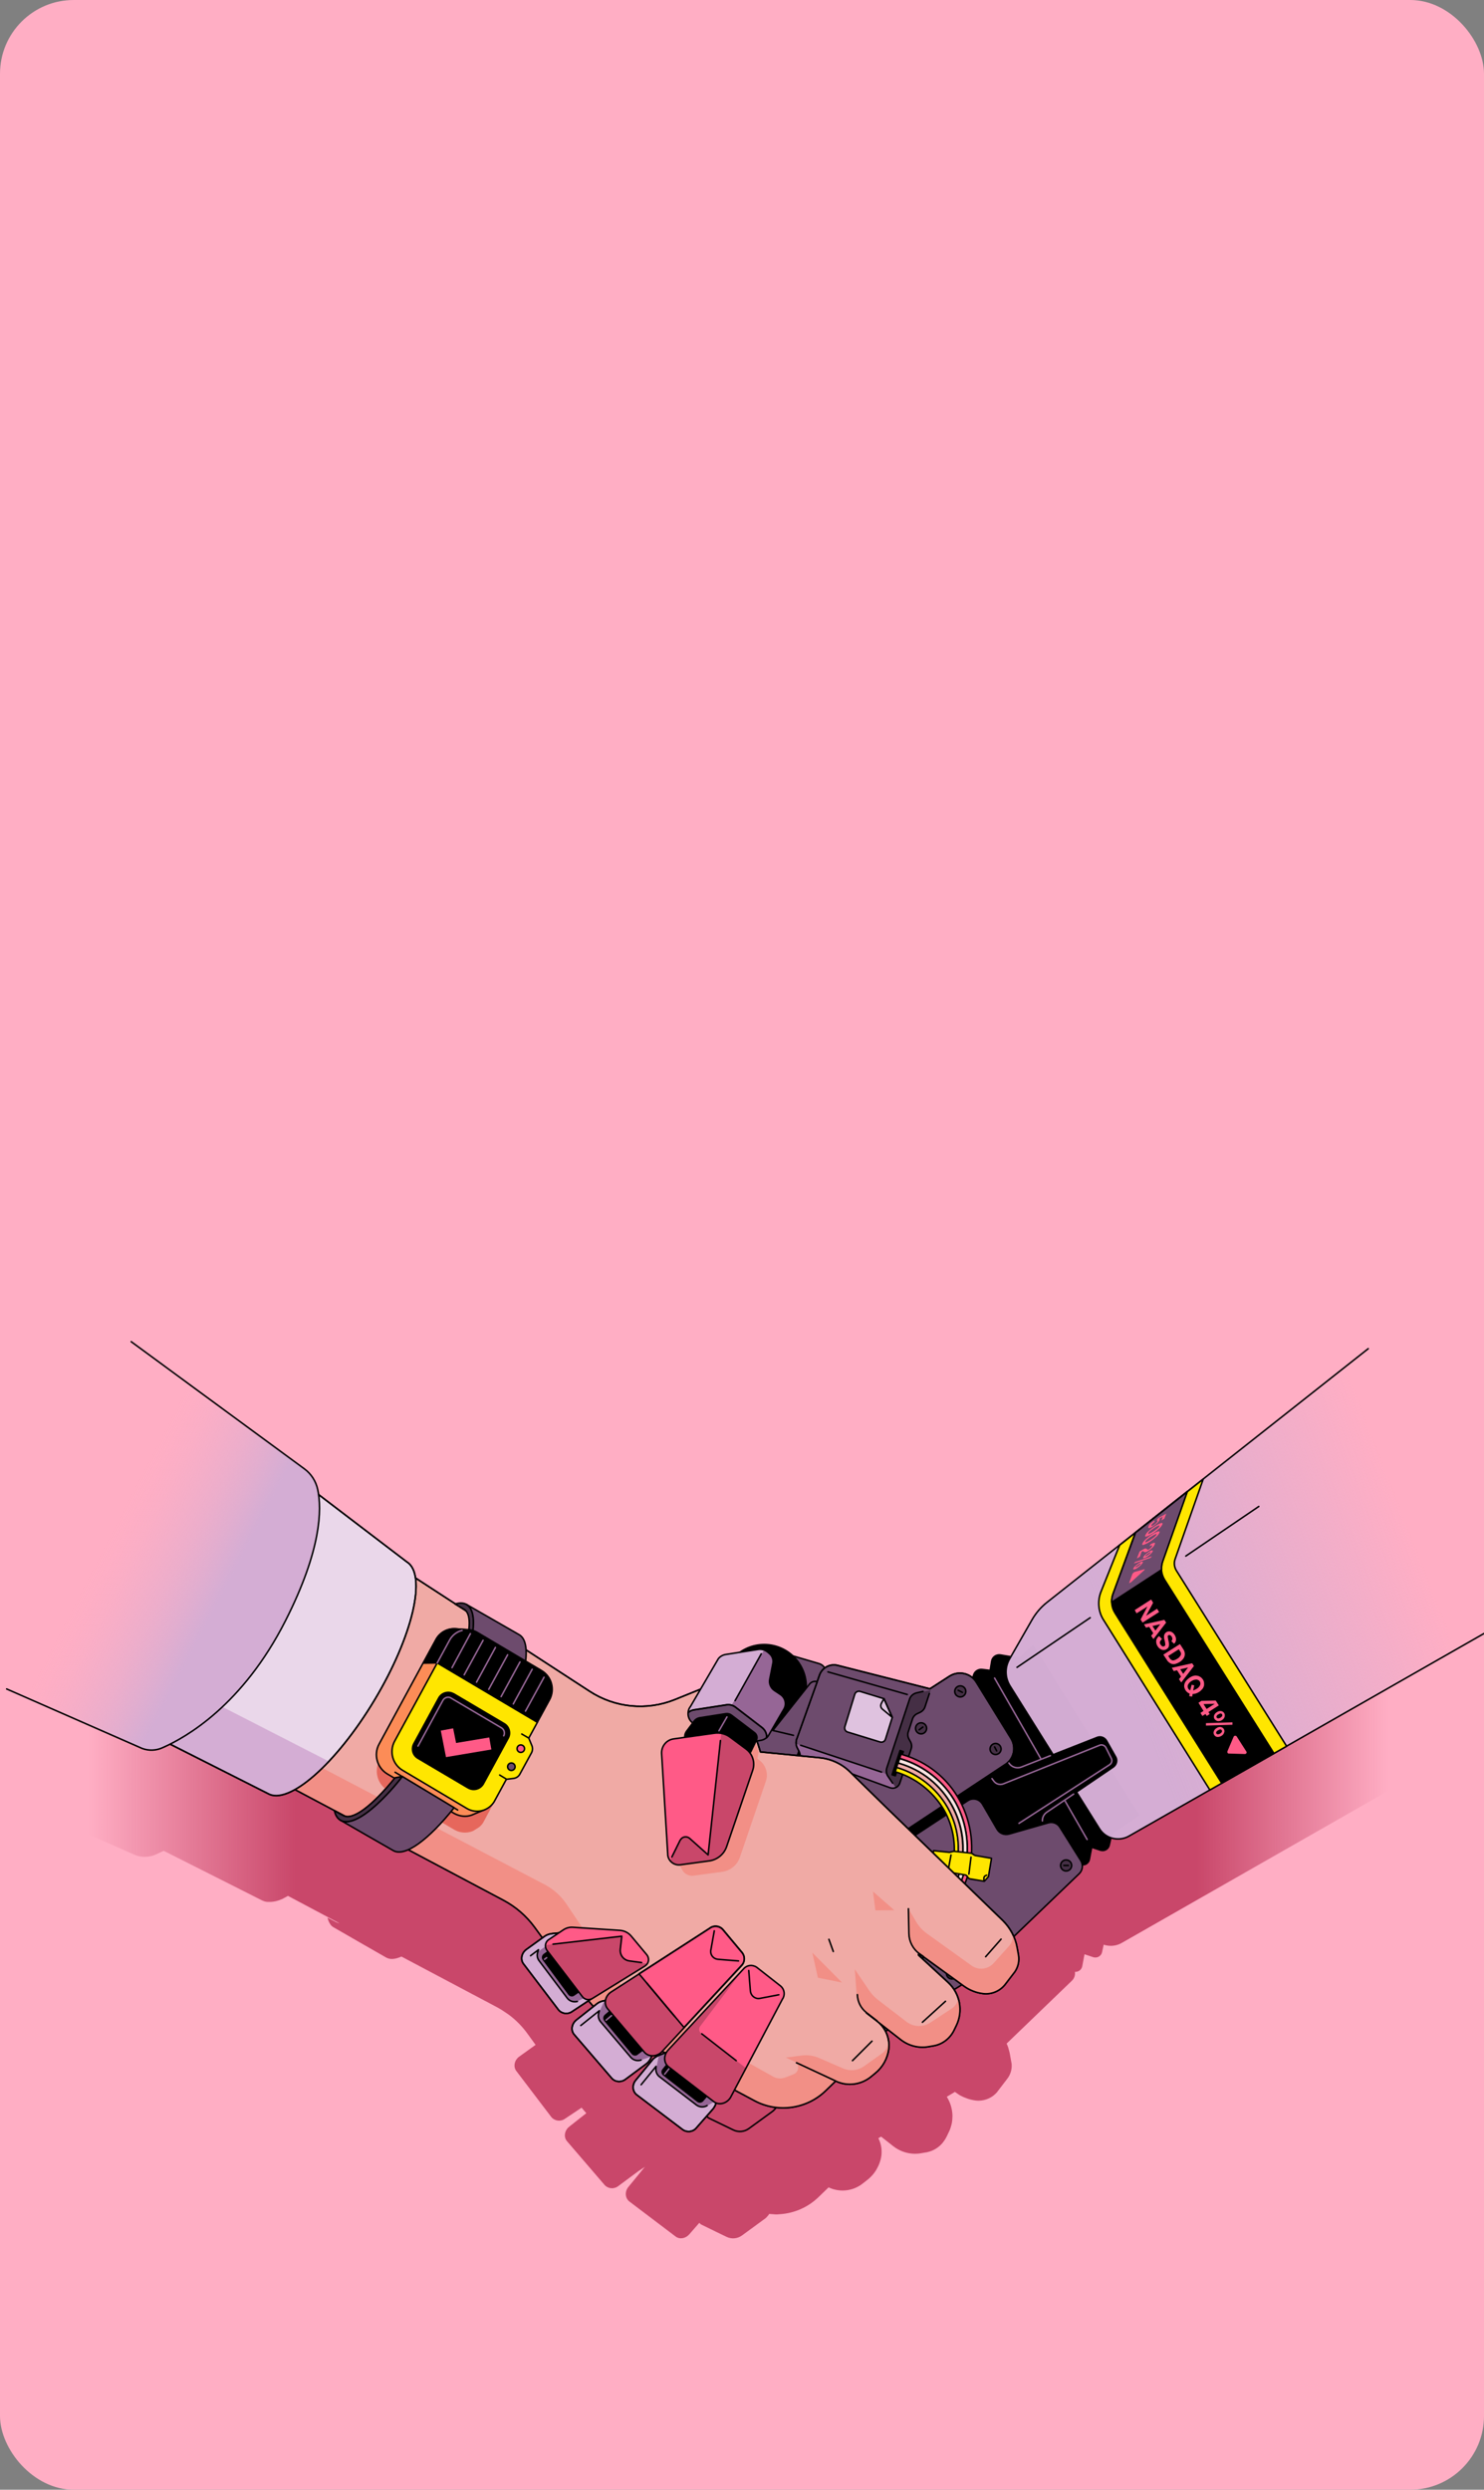 <svg width="322" height="540" viewBox="0 0 322 540" fill="none" xmlns="http://www.w3.org/2000/svg">
<rect x="0" y="0" width="322" height="540" fill="#808080" stroke="none"/>
<g clip-path="url(#clip0)">
<rect width="322" height="540" rx="16" fill="#FFAEC4"/>
<path d="M245.125 398.145C243.89 398.921 242.408 399.062 241.068 398.604L240.715 400.227C240.539 401.038 239.762 401.532 238.951 401.356C238.916 401.356 238.845 401.32 238.81 401.32L236.905 400.685L236.411 403.296C236.27 404.037 235.599 404.566 234.823 404.495C234.929 405.201 234.682 405.942 234.153 406.436L220.006 420.019C220.147 420.301 220.253 420.618 220.358 420.901C220.358 420.936 220.394 420.971 220.394 421.042C220.464 421.253 220.535 421.465 220.57 421.677C220.605 421.888 220.711 422.206 220.747 422.488L221.029 424.076C221.064 424.217 221.064 424.393 221.099 424.534C221.135 424.676 221.099 424.852 221.099 424.993C221.064 425.946 220.747 426.828 220.182 427.569L218.101 430.285C218.03 430.391 217.959 430.462 217.889 430.567C216.76 431.873 215.031 432.543 213.302 432.331C212.173 432.19 211.08 431.837 210.092 431.308C209.916 431.238 209.774 431.132 209.598 431.026C209.422 430.92 209.281 430.814 209.139 430.708L208.787 430.461L207.023 431.52C207.799 432.755 208.222 434.201 208.257 435.648V435.718C208.257 435.93 208.257 436.142 208.222 436.353C208.222 436.424 208.222 436.459 208.222 436.53C208.222 436.706 208.187 436.882 208.152 437.059C208.152 437.129 208.116 437.2 208.116 437.271C208.081 437.412 208.046 437.588 208.01 437.729C207.975 437.8 207.975 437.87 207.94 437.941C207.905 438.117 207.834 438.258 207.799 438.399C207.764 438.47 207.764 438.541 207.728 438.611C207.658 438.823 207.552 439.035 207.446 439.246L207.093 439.987L206.917 440.34C206.423 441.292 205.717 442.104 204.8 442.704L204.518 442.88C203.883 443.233 203.212 443.48 202.507 443.586L201.484 443.762C199.332 444.15 197.109 443.586 195.416 442.245L192.77 440.163L192.17 440.516C192.487 441.151 192.699 441.822 192.805 442.527C192.84 442.809 192.875 443.092 192.875 443.374C192.875 443.515 192.875 443.656 192.875 443.762V443.797C192.875 443.938 192.84 444.08 192.84 444.221C192.734 444.926 192.558 445.597 192.276 446.232C192.205 446.443 192.099 446.655 191.993 446.867C191.852 447.114 191.746 447.361 191.57 447.608C191.429 447.854 191.252 448.101 191.076 448.313C191.006 448.384 190.97 448.454 190.9 448.525C190.582 448.913 190.229 449.266 189.841 449.583L189.488 449.865L188.853 450.395C188.712 450.5 188.571 450.606 188.43 450.712C186.737 451.876 184.62 452.264 182.644 451.771C182.186 451.665 181.762 451.524 181.339 451.312L180.386 452.229L179.151 453.429C176.329 456.11 172.484 457.451 168.603 457.027L168.391 456.992C168.356 457.063 168.321 457.098 168.285 457.168C168.179 457.345 168.038 457.486 167.897 457.627C167.756 457.768 167.58 457.909 167.439 458.05L162.429 461.684C162.076 461.931 161.653 462.143 161.229 462.213C160.947 462.284 160.665 462.319 160.347 462.284C159.889 462.249 159.465 462.143 159.077 461.966L157.137 461.014L153.785 459.391L153.715 459.356L153.609 459.285L153.503 459.215L153.432 459.144L153.327 459.038L153.291 459.003L153.221 458.932L151.033 461.473C150.328 462.355 149.022 462.566 148.07 461.931L138.05 454.311C137.098 453.605 137.027 452.123 137.874 451.1L141.402 446.796C141.755 446.373 142.213 446.02 142.743 445.808L144.33 445.173L143.625 444.785L143.448 444.997C142.884 445.561 142.143 445.844 141.367 445.808C141.331 445.879 141.331 445.949 141.296 446.02C141.049 446.655 140.626 447.219 140.097 447.643L135.722 450.889C134.84 451.629 133.535 451.524 132.723 450.712L124.538 441.187C123.762 440.269 124.009 438.823 125.067 438.011L128.736 435.118C128.384 434.73 128.031 434.307 127.713 433.919L124.115 436.318C123.198 436.988 121.892 436.847 121.151 435.965L113.566 425.946C112.86 424.993 113.178 423.547 114.272 422.806L117.764 420.301L116 417.867C114.236 415.468 111.943 413.492 109.297 412.081L88.659 401.144C87.318 401.744 86.189 401.849 85.342 401.356C85.06 401.214 73.912 394.793 73.912 394.793C73.841 394.758 73.77 394.688 73.7 394.617C73.559 394.511 73.418 394.37 73.312 394.229C73.171 394.088 73.065 393.911 72.994 393.7C72.853 393.382 72.712 393.065 72.641 392.712L73.594 393.206L74.546 393.7C74.617 393.735 74.723 393.806 74.829 393.841L74.899 393.876C75.005 393.911 75.076 393.947 75.181 393.947H75.217L63.998 388.09L63.927 388.126L63.751 388.231C63.574 388.337 63.398 388.408 63.222 388.514L63.045 388.619C62.869 388.69 62.692 388.796 62.516 388.866L62.375 388.902C62.234 388.972 62.057 389.008 61.916 389.078L61.775 389.113C61.599 389.149 61.422 389.219 61.281 389.255L61.14 389.29C60.964 389.325 60.823 389.36 60.681 389.36H60.611C60.434 389.396 60.293 389.396 60.117 389.396H60.011C59.87 389.396 59.694 389.396 59.553 389.396H59.482C59.341 389.396 59.2 389.36 59.094 389.325H59.023C58.882 389.29 58.741 389.255 58.635 389.184L58.565 389.149C58.424 389.078 58.318 389.043 58.177 388.972L37.044 378.318C36.409 378.635 35.844 378.882 35.386 379.094C33.975 379.694 32.387 379.764 30.976 379.27L7.444 368.969L0 389.466L29.424 402.379C30.87 402.908 32.458 402.837 33.834 402.202C34.327 401.991 34.892 401.708 35.527 401.426L56.66 412.081C56.801 412.151 56.907 412.222 57.048 412.257L57.118 412.292C57.259 412.328 57.4 412.398 57.506 412.433H57.577C57.718 412.469 57.824 412.504 57.965 412.504H58.035C58.177 412.504 58.353 412.504 58.494 412.504H58.6C58.741 412.504 58.917 412.504 59.094 412.469H59.164C59.306 412.433 59.482 412.433 59.623 412.398L59.764 412.363C59.941 412.328 60.117 412.292 60.293 412.222L60.434 412.186C60.576 412.151 60.752 412.081 60.893 412.01L60.999 411.975C61.175 411.904 61.352 411.834 61.528 411.728L61.705 411.622C61.881 411.551 62.057 411.446 62.234 411.34C62.304 411.305 62.34 411.269 62.41 411.234L62.481 411.199L73.629 417.126H73.594C73.488 417.09 73.382 417.09 73.312 417.055L73.241 417.02C73.135 416.985 73.065 416.949 72.959 416.914L72.006 416.42L71.054 415.926C71.089 416.032 71.124 416.173 71.16 416.279C71.23 416.491 71.301 416.702 71.407 416.914C71.512 417.09 71.618 417.267 71.724 417.443C71.795 417.514 71.83 417.584 71.9 417.655C72.042 417.796 72.183 417.902 72.359 418.008C72.359 418.008 83.508 424.429 83.79 424.57C84.637 425.064 85.766 424.958 87.106 424.358L107.745 435.295C108.415 435.648 109.05 436.036 109.65 436.459C109.968 436.671 110.25 436.882 110.567 437.094C112.049 438.223 113.354 439.564 114.448 441.081L116.212 443.515L112.719 446.02C111.626 446.761 111.308 448.207 112.014 449.16L119.634 459.179C120.375 460.061 121.68 460.202 122.598 459.532L126.196 457.133C126.549 457.556 126.867 457.945 127.219 458.333L123.55 461.226C122.492 462.037 122.245 463.484 123.021 464.401L131.206 473.926C132.018 474.773 133.288 474.844 134.205 474.103L138.58 470.857L139.92 469.975L136.392 474.279C135.51 475.302 135.616 476.749 136.569 477.49L146.588 485.075C147.47 485.745 148.74 485.533 149.552 484.616L151.739 482.111L151.81 482.182L151.845 482.217L151.951 482.323L152.021 482.394C152.057 482.429 152.092 482.464 152.127 482.464L152.268 482.535L152.339 482.57L155.514 484.122L157.631 485.145C158.724 485.675 159.994 485.569 160.982 484.863L165.957 481.229C166.133 481.123 166.274 480.982 166.415 480.806C166.557 480.665 166.698 480.488 166.803 480.347C166.839 480.277 166.874 480.241 166.909 480.171L167.156 480.206C167.509 480.241 167.862 480.241 168.179 480.277C168.497 480.312 168.85 480.277 169.167 480.241H169.238C172.378 480.03 175.341 478.724 177.599 476.537L178.693 475.479L179.787 474.42C180.245 474.632 180.704 474.808 181.198 474.914C183.173 475.373 185.22 474.985 186.878 473.821C187.019 473.715 187.16 473.609 187.301 473.503L187.795 473.115L188.289 472.727C189.206 471.986 189.947 471.069 190.441 470.046C190.582 469.799 190.688 469.516 190.794 469.269C191.006 468.705 191.182 468.105 191.252 467.47C191.252 467.329 191.288 467.188 191.288 467.047V467.012C191.288 466.87 191.288 466.729 191.288 466.623C191.288 465.636 191.041 464.648 190.582 463.766L191.182 463.413L193.828 465.494C195.557 466.835 197.744 467.4 199.896 467.012L200.919 466.835C201.025 466.835 201.166 466.8 201.272 466.765C202.542 466.482 203.671 465.777 204.518 464.789L204.588 464.683C204.871 464.33 205.118 463.977 205.329 463.554L205.541 463.131L205.858 462.46C205.964 462.249 206.07 462.037 206.141 461.825C206.176 461.755 206.176 461.684 206.211 461.614C206.282 461.473 206.317 461.296 206.352 461.155C206.388 461.084 206.388 461.014 206.423 460.943C206.458 460.767 206.493 460.626 206.529 460.485C206.529 460.414 206.564 460.344 206.564 460.273C206.599 460.097 206.599 459.92 206.635 459.744C206.635 459.673 206.635 459.638 206.635 459.567C206.635 459.356 206.67 459.144 206.67 458.932V458.897C206.635 457.415 206.211 456.004 205.435 454.769L207.199 453.711L207.552 453.958C207.693 454.064 207.869 454.17 208.01 454.275C208.152 454.381 208.328 454.487 208.504 454.558C209.492 455.087 210.586 455.44 211.715 455.581C211.962 455.616 212.173 455.616 212.42 455.616C213.902 455.581 215.313 454.946 216.301 453.817C216.372 453.746 216.442 453.64 216.513 453.535L218.594 450.818C219.265 449.936 219.582 448.842 219.512 447.749C219.512 447.608 219.476 447.431 219.441 447.29L219.159 445.702C219.124 445.42 219.053 445.173 218.983 444.891C218.912 444.609 218.877 444.468 218.806 444.256C218.806 444.221 218.771 444.185 218.771 444.115C218.665 443.797 218.559 443.515 218.418 443.233L232.565 429.615C233.094 429.121 233.341 428.38 233.236 427.674C233.976 427.745 234.682 427.216 234.823 426.475L235.317 423.864L237.222 424.499C237.998 424.746 238.845 424.323 239.092 423.547C239.092 423.511 239.127 423.441 239.127 423.405L239.48 421.783C240.856 422.241 242.338 422.065 243.537 421.324L320.412 377.471L313.039 359.372L245.125 398.145Z" fill="url(#paint0_linear)"/>
<path d="M210.552 365.476L211.292 363.218C211.539 362.477 212.28 362.019 213.056 362.089L214.856 362.301L215.173 360.325C215.314 359.408 216.161 358.808 217.078 358.949L218.525 359.196L221.241 359.655L224.134 356.938L247.066 393.735L241.245 397.687L240.681 400.191C240.504 401.003 239.728 401.497 238.917 401.32C238.881 401.32 238.811 401.285 238.775 401.285L236.87 400.65L236.376 403.261C236.235 404.072 235.459 404.601 234.648 404.425C234.612 404.425 234.542 404.39 234.507 404.39L232.143 403.684L224.558 405.095L210.552 365.476Z" fill="black" stroke="black" stroke-width="0.33" stroke-linecap="round" stroke-linejoin="round"/>
<path d="M215.807 363.959L235.882 398.957" stroke="#966696" stroke-width="0.33" stroke-linecap="round" stroke-linejoin="round"/>
<path d="M322 354.292L245.125 398.145C242.903 399.521 239.939 398.851 238.563 396.628L219.159 365.652C218.065 363.888 217.995 361.666 219.053 359.831L223.922 351.329C224.769 349.847 225.862 348.577 227.203 347.518L296.881 292.517" fill="url(#paint1_linear)"/>
<path d="M322 354.292L245.125 398.145C242.903 399.521 239.939 398.851 238.563 396.628L219.159 365.652C218.065 363.888 217.995 361.666 219.053 359.831L223.922 351.329C224.769 349.847 225.862 348.577 227.203 347.518L296.881 292.517" stroke="black" stroke-width="0.33" stroke-linecap="round" stroke-linejoin="round"/>
<path d="M227.486 397.475L226.568 396.134C225.898 395.111 226.145 393.735 227.168 393.03L241.562 383.257C242.268 382.763 242.515 381.811 242.092 381.07L240.116 377.577C239.693 376.836 238.811 376.519 238.034 376.836L221.594 383.292C220.606 383.68 219.442 383.328 218.877 382.41L217.925 380.893L211.751 370.027L167.157 375.39L168.321 398.745L187.161 414.162L227.486 397.475Z" fill="black" stroke="black" stroke-width="0.33" stroke-linecap="round" stroke-linejoin="round"/>
<path d="M209.351 426.404L195.098 402.978C194.463 401.92 194.781 400.544 195.804 399.874L209.986 390.56C211.045 389.854 212.456 390.172 213.126 391.23C213.162 391.266 213.162 391.301 213.197 391.336L216.337 396.734C216.866 397.651 217.924 398.075 218.948 397.792L227.45 395.358C228.438 395.076 229.461 395.464 229.99 396.346L234.506 403.543C235.07 404.46 234.929 405.66 234.153 406.401L212.879 426.828C211.962 427.71 210.516 427.674 209.669 426.757C209.528 426.687 209.422 426.545 209.351 426.404Z" fill="#6D4B6D" stroke="black" stroke-width="0.33" stroke-linecap="round" stroke-linejoin="round"/>
<path d="M164.087 381.916L161.794 363.853C161.688 363.042 162.076 362.265 162.746 361.807L167.685 358.632C168.215 358.314 168.814 358.208 169.414 358.385L177.705 360.819C178.834 361.137 179.469 362.301 179.151 363.43C179.151 363.465 179.116 363.5 179.116 363.536L172.66 381.74C172.413 382.481 171.743 383.01 170.966 383.151L166.486 383.751C165.322 383.892 164.228 383.081 164.087 381.916Z" fill="#6D4B6D" stroke="black" stroke-width="0.33" stroke-linecap="round" stroke-linejoin="round"/>
<path d="M190.441 441.61L208.751 430.462C209.986 429.721 210.374 428.098 209.633 426.898L195.345 403.402C194.604 402.167 192.981 401.779 191.746 402.52C191.711 402.52 191.711 402.555 191.676 402.555L190.088 403.614C187.513 405.307 184.02 404.601 182.326 401.991C182.291 401.92 182.256 401.885 182.221 401.814L173.189 386.856C172.448 385.621 170.825 385.233 169.59 385.974C169.555 386.009 169.485 386.044 169.449 386.079L160.1 392.571C158.971 393.382 158.654 394.899 159.359 396.099L186.842 440.728C187.618 441.998 189.206 442.386 190.441 441.61Z" fill="#6D4B6D" stroke="black" stroke-width="0.33" stroke-linecap="round" stroke-linejoin="round"/>
<path d="M186.349 439.987L172.519 417.69C171.532 416.067 169.45 415.538 167.757 416.42L155.409 423.017C153.645 423.97 153.01 426.122 153.927 427.886C153.962 427.957 153.998 427.992 154.033 428.027L167.933 451.065C168.956 452.758 171.144 453.288 172.837 452.3L185.079 444.997C186.773 443.974 187.337 441.786 186.314 440.093C186.384 440.022 186.384 439.987 186.349 439.987Z" fill="#6D4B6D" stroke="black" stroke-width="0.33" stroke-linecap="round" stroke-linejoin="round"/>
<path d="M173.859 449.936L173.048 448.666L170.896 448.631C170.225 448.631 169.59 448.278 169.238 447.713L165.18 441.434C164.757 440.763 164.686 439.917 164.969 439.211L165.78 437.235L165.533 436.883C164.686 435.754 163.169 435.295 161.829 435.754L159.289 436.6L168.038 451.065C169.061 452.759 171.248 453.288 172.942 452.3L176.54 450.148L175.976 450.501C175.27 450.889 174.318 450.642 173.859 449.936Z" fill="black" stroke="black" stroke-width="0.33" stroke-linecap="round" stroke-linejoin="round"/>
<path d="M193.053 406.789C193.715 406.789 194.252 406.252 194.252 405.589C194.252 404.927 193.715 404.39 193.053 404.39C192.39 404.39 191.853 404.927 191.853 405.589C191.853 406.252 192.39 406.789 193.053 406.789Z" fill="#452F45" stroke="black" stroke-width="0.33" stroke-linecap="round" stroke-linejoin="round"/>
<path d="M192.699 405.236L193.405 405.942" stroke="black" stroke-width="0.33" stroke-linecap="round" stroke-linejoin="round"/>
<path d="M168.673 363.218C169.335 363.218 169.872 362.681 169.872 362.018C169.872 361.356 169.335 360.819 168.673 360.819C168.01 360.819 167.473 361.356 167.473 362.018C167.473 362.681 168.01 363.218 168.673 363.218Z" fill="#452F45" stroke="black" stroke-width="0.33" stroke-linecap="round" stroke-linejoin="round"/>
<path d="M168.321 361.666L169.027 362.371" stroke="black" stroke-width="0.33" stroke-linecap="round" stroke-linejoin="round"/>
<path d="M183.173 442.88C183.835 442.88 184.372 442.343 184.372 441.681C184.372 441.018 183.835 440.481 183.173 440.481C182.51 440.481 181.973 441.018 181.973 441.681C181.973 442.343 182.51 442.88 183.173 442.88Z" fill="#452F45" stroke="black" stroke-width="0.33" stroke-linecap="round" stroke-linejoin="round"/>
<path d="M182.962 441.222L183.421 442.139" stroke="black" stroke-width="0.33" stroke-linecap="round" stroke-linejoin="round"/>
<path d="M189.065 439.881C189.727 439.881 190.264 439.344 190.264 438.682C190.264 438.019 189.727 437.482 189.065 437.482C188.402 437.482 187.865 438.019 187.865 438.682C187.865 439.344 188.402 439.881 189.065 439.881Z" fill="#452F45" stroke="black" stroke-width="0.33" stroke-linecap="round" stroke-linejoin="round"/>
<path d="M188.572 438.858L189.524 438.541" stroke="black" stroke-width="0.33" stroke-linecap="round" stroke-linejoin="round"/>
<path d="M206.564 429.227C207.227 429.227 207.764 428.69 207.764 428.027C207.764 427.365 207.227 426.828 206.564 426.828C205.902 426.828 205.365 427.365 205.365 428.027C205.365 428.69 205.902 429.227 206.564 429.227Z" fill="#452F45" stroke="black" stroke-width="0.33" stroke-linecap="round" stroke-linejoin="round"/>
<path d="M206.987 427.745L206.176 428.345" stroke="black" stroke-width="0.33" stroke-linecap="round" stroke-linejoin="round"/>
<path d="M167.439 438.505C167.157 438.999 167.192 439.634 167.474 440.128L170.896 445.879C171.178 446.373 171.708 446.655 172.272 446.655L175.271 446.761C175.341 446.408 175.271 446.055 175.095 445.738L169.803 436.494C169.591 436.142 169.273 435.895 168.85 435.789L167.439 438.505Z" fill="#452F45"/>
<path d="M170.931 449.971L174.6 447.713C175.27 447.29 175.482 446.443 175.094 445.738L169.802 436.494C169.414 435.789 168.496 435.542 167.791 435.965C167.791 435.965 167.791 435.965 167.756 435.965L163.663 438.4" stroke="black" stroke-width="0.33" stroke-linecap="round" stroke-linejoin="round"/>
<path d="M173.93 446.69L172.272 446.655C171.708 446.655 171.178 446.338 170.896 445.879L167.474 440.128C167.192 439.634 167.157 439.035 167.439 438.505L168.285 436.953" stroke="black" stroke-width="0.33" stroke-linecap="round" stroke-linejoin="round"/>
<path d="M173.824 434.801L178.375 442.527L177.67 442.88L173.119 435.224L173.824 434.801Z" fill="black" stroke="black" stroke-width="0.33" stroke-linecap="round" stroke-linejoin="round"/>
<path d="M172.343 444.256L177.247 441.222L176.506 439.987L171.531 442.951L172.343 444.256Z" fill="#FF5A87" stroke="black" stroke-width="0.33" stroke-linecap="round" stroke-linejoin="round"/>
<path d="M171.531 442.951L176.506 439.987L175.8 438.752L170.826 441.716L171.531 442.951Z" fill="#FAE4E2" stroke="black" stroke-width="0.33" stroke-linecap="round" stroke-linejoin="round"/>
<path d="M170.085 440.481L170.826 441.716L175.8 438.752L175.059 437.517L170.085 440.481Z" fill="#F0AAA5" stroke="black" stroke-width="0.33" stroke-linecap="round" stroke-linejoin="round"/>
<path d="M174.283 436.212L169.379 439.317L170.085 440.481L175.059 437.517L174.283 436.212Z" fill="#FFE600" stroke="black" stroke-width="0.33" stroke-linecap="round" stroke-linejoin="round"/>
<path d="M186.701 433.637L179.574 422.382" stroke="black" stroke-width="0.33" stroke-linecap="round" stroke-linejoin="round"/>
<path d="M185.467 427.11L183.103 423.37" stroke="black" stroke-width="0.33" stroke-linecap="round" stroke-linejoin="round"/>
<path d="M188.782 432.331L186.313 428.415" stroke="black" stroke-width="0.33" stroke-linecap="round" stroke-linejoin="round"/>
<path d="M190.865 431.026L190.053 429.721" stroke="black" stroke-width="0.33" stroke-linecap="round" stroke-linejoin="round"/>
<path d="M184.161 421.042C184.551 421.042 184.867 420.726 184.867 420.336C184.867 419.947 184.551 419.631 184.161 419.631C183.771 419.631 183.456 419.947 183.456 420.336C183.456 420.726 183.771 421.042 184.161 421.042Z" stroke="black" stroke-width="0.33" stroke-linecap="round" stroke-linejoin="round"/>
<path d="M219.37 377.048L211.856 364.876C210.656 362.9 208.046 362.301 206.105 363.5C206.07 363.5 206.07 363.536 206.035 363.536L201.766 366.287L181.762 361.207C180.104 360.784 178.375 361.701 177.811 363.324L172.871 377.154C172.66 377.789 172.695 378.459 172.977 379.059L173.365 379.8C173.648 380.364 173.718 381.034 173.506 381.634L173.436 381.846C173.224 382.516 173.295 383.257 173.683 383.892L184.161 400.721C185.219 402.414 187.477 402.943 189.206 401.885C189.241 401.885 189.277 401.85 189.277 401.814L218.136 382.693C220.005 381.493 220.535 378.988 219.37 377.048Z" fill="#6D4B6D" stroke="black" stroke-width="0.33" stroke-linecap="round" stroke-linejoin="round"/>
<path d="M194.322 387.702L192.628 385.233C192.381 384.88 192.028 384.633 191.64 384.492L172.73 378.212C172.766 378.494 172.836 378.812 172.977 379.059L173.365 379.8C173.506 380.082 173.577 380.399 173.612 380.717L193.193 387.667C193.545 387.843 193.969 387.843 194.322 387.702Z" fill="#966696"/>
<path d="M219.37 377.048L211.856 364.876C210.656 362.9 208.046 362.301 206.105 363.5C206.07 363.5 206.07 363.536 206.035 363.536L201.766 366.287L181.762 361.207C180.104 360.784 178.375 361.701 177.811 363.324L172.871 377.154C172.66 377.789 172.695 378.459 172.977 379.059L173.365 379.8C173.648 380.364 173.718 381.034 173.506 381.634L173.436 381.846C173.224 382.516 173.295 383.257 173.683 383.892L184.161 400.721C185.219 402.414 187.477 402.943 189.206 401.885C189.241 401.885 189.277 401.85 189.277 401.814L218.136 382.693C220.005 381.493 220.535 378.988 219.37 377.048Z" stroke="black" stroke-width="0.33" stroke-linecap="round" stroke-linejoin="round"/>
<path d="M216.019 380.54C216.681 380.54 217.218 380.003 217.218 379.341C217.218 378.678 216.681 378.141 216.019 378.141C215.356 378.141 214.819 378.678 214.819 379.341C214.819 380.003 215.356 380.54 216.019 380.54Z" fill="#452F45" stroke="black" stroke-width="0.33" stroke-linecap="round" stroke-linejoin="round"/>
<path d="M215.807 378.882L216.266 379.764" stroke="black" stroke-width="0.33" stroke-linecap="round" stroke-linejoin="round"/>
<path d="M197.991 403.084C198.654 403.084 199.191 402.547 199.191 401.885C199.191 401.222 198.654 400.685 197.991 400.685C197.329 400.685 196.792 401.222 196.792 401.885C196.792 402.547 197.329 403.084 197.991 403.084Z" fill="#452F45" stroke="black" stroke-width="0.33" stroke-linecap="round" stroke-linejoin="round"/>
<path d="M197.955 401.391L197.991 402.379" stroke="black" stroke-width="0.33" stroke-linecap="round" stroke-linejoin="round"/>
<path d="M208.364 368.051C209.026 368.051 209.563 367.514 209.563 366.852C209.563 366.189 209.026 365.652 208.364 365.652C207.701 365.652 207.164 366.189 207.164 366.852C207.164 367.514 207.701 368.051 208.364 368.051Z" fill="#452F45" stroke="black" stroke-width="0.33" stroke-linecap="round" stroke-linejoin="round"/>
<path d="M207.905 366.605L208.822 367.063" stroke="black" stroke-width="0.33" stroke-linecap="round" stroke-linejoin="round"/>
<path d="M198.872 367.205C198.167 367.381 197.602 367.875 197.355 368.581L192.416 383.504C192.205 384.139 192.31 384.809 192.699 385.339L194.392 387.702C194.815 387.526 195.133 387.173 195.274 386.75L197.744 379.306C197.92 378.776 197.849 378.212 197.567 377.718L197.285 377.224C197.003 376.73 196.932 376.166 197.108 375.637L198.026 372.849C198.202 372.32 198.59 371.897 199.119 371.65L199.649 371.403C200.143 371.191 200.566 370.768 200.742 370.203L201.695 367.31L201.942 366.605L198.872 367.205Z" fill="#452F45"/>
<path d="M201.659 367.31L200.707 370.203C200.53 370.733 200.142 371.156 199.613 371.403L199.084 371.65C198.59 371.862 198.166 372.285 197.99 372.849L197.073 375.636C196.896 376.166 196.967 376.73 197.249 377.224L197.531 377.718C197.814 378.212 197.884 378.776 197.708 379.306L195.238 386.75C194.956 387.596 194.074 388.02 193.227 387.773H193.192L174.67 381.034" stroke="black" stroke-width="0.33" stroke-linecap="round" stroke-linejoin="round"/>
<path d="M199.861 376.06C200.523 376.06 201.06 375.523 201.06 374.86C201.06 374.198 200.523 373.661 199.861 373.661C199.198 373.661 198.661 374.198 198.661 374.86C198.661 375.523 199.198 376.06 199.861 376.06Z" fill="#452F45" stroke="black" stroke-width="0.33" stroke-linecap="round" stroke-linejoin="round"/>
<path d="M200.248 374.578L199.437 375.178" stroke="black" stroke-width="0.33" stroke-linecap="round" stroke-linejoin="round"/>
<path d="M211.398 425.416C212.06 425.416 212.597 424.879 212.597 424.217C212.597 423.555 212.06 423.017 211.398 423.017C210.735 423.017 210.198 423.555 210.198 424.217C210.198 424.879 210.735 425.416 211.398 425.416Z" fill="#452F45" stroke="black" stroke-width="0.33" stroke-linecap="round" stroke-linejoin="round"/>
<path d="M211.856 424.429L210.974 423.97" stroke="black" stroke-width="0.33" stroke-linecap="round" stroke-linejoin="round"/>
<path d="M231.331 405.801C231.993 405.801 232.53 405.264 232.53 404.601C232.53 403.939 231.993 403.402 231.331 403.402C230.668 403.402 230.131 403.939 230.131 404.601C230.131 405.264 230.668 405.801 231.331 405.801Z" fill="#452F45" stroke="black" stroke-width="0.33" stroke-linecap="round" stroke-linejoin="round"/>
<path d="M231.824 404.601H230.836" stroke="black" stroke-width="0.33" stroke-linecap="round" stroke-linejoin="round"/>
<path d="M193.687 386.75L192.699 385.303C192.311 384.774 192.24 384.069 192.417 383.469L197.356 368.545C197.568 367.84 198.167 367.346 198.873 367.169L200.284 366.852" stroke="black" stroke-width="0.33" stroke-linecap="round" stroke-linejoin="round"/>
<path d="M196.862 367.522L179.645 362.618" stroke="black" stroke-width="0.33" stroke-linecap="round" stroke-linejoin="round"/>
<path d="M191.288 384.351L173.719 378.53" stroke="black" stroke-width="0.33" stroke-linecap="round" stroke-linejoin="round"/>
<path d="M195.302 379.669L193.562 384.928L194.265 385.16L196.006 379.902L195.302 379.669Z" fill="black" stroke="black" stroke-width="0.33" stroke-linecap="round" stroke-linejoin="round"/>
<path d="M186.63 366.852C186.136 366.711 185.607 366.993 185.466 367.487L183.314 374.508C183.173 375.001 183.42 375.531 183.949 375.672L190.97 377.824C191.464 377.965 191.993 377.718 192.134 377.189L193.616 372.461L191.817 368.439L186.63 366.852Z" fill="#DFC2DF" stroke="black" stroke-width="0.33" stroke-linecap="round" stroke-linejoin="round"/>
<path d="M193.582 372.461L191.465 370.697C191.112 370.415 191.006 369.921 191.218 369.498L191.782 368.404L193.582 372.461Z" stroke="black" stroke-width="0.33" stroke-linecap="round" stroke-linejoin="round"/>
<path d="M196.403 414.374C196.262 414.762 196.297 415.185 196.474 415.574L199.614 420.971C199.825 421.324 200.213 421.571 200.602 421.642L203.106 421.994C203.106 421.747 203.036 421.501 202.93 421.289L197.85 412.681C197.709 412.469 197.532 412.257 197.285 412.151L196.403 414.374Z" fill="#452F45"/>
<path d="M202.049 421.818L200.637 421.641C200.214 421.571 199.861 421.359 199.65 420.971L196.51 415.573C196.298 415.221 196.263 414.762 196.439 414.374L196.933 413.104" stroke="black" stroke-width="0.33" stroke-linecap="round" stroke-linejoin="round"/>
<path d="M195.415 415.397L188.642 417.161L191.041 415.538L195.98 412.222C196.615 411.798 197.426 411.975 197.85 412.61C197.85 412.645 197.885 412.645 197.885 412.68L202.965 421.289C203.318 421.889 203.142 422.7 202.577 423.088L195.909 427.604L199.155 421.994" stroke="black" stroke-width="0.33" stroke-linecap="round" stroke-linejoin="round"/>
<path d="M197.567 415.079L200.495 420.301L200.919 420.054L197.955 414.797L197.567 415.079Z" fill="black" stroke="black" stroke-width="0.33" stroke-linecap="round" stroke-linejoin="round"/>
<path d="M207.376 405.625C208.575 401.003 207.976 396.134 205.612 391.971C203.213 387.808 199.297 384.739 194.675 383.363L194.569 383.328L194.252 384.28C198.662 385.586 202.401 388.514 204.765 392.465C207.023 396.346 207.658 401.003 206.529 405.378C205.365 409.646 202.366 413.809 198.45 416.032L198.909 416.844C203.001 414.303 206.07 410.317 207.376 405.625Z" fill="#FFE600" stroke="black" stroke-width="0.33" stroke-linecap="round" stroke-linejoin="round"/>
<path d="M208.258 405.907C210.975 395.817 205.154 385.374 195.099 382.446L194.852 382.375L194.534 383.328L194.64 383.363C199.262 384.739 203.178 387.808 205.577 391.971C207.941 396.099 208.541 401.003 207.341 405.625C206.036 410.317 202.966 414.303 198.803 416.773L199.262 417.584C203.637 414.974 206.882 410.811 208.258 405.907Z" fill="#F0AAA5" stroke="black" stroke-width="0.33" stroke-linecap="round" stroke-linejoin="round"/>
<path d="M195.521 380.435L195.203 381.387L195.556 381.493C200.566 382.975 204.835 386.397 207.375 390.983C209.915 395.605 210.55 401.038 209.174 406.154C207.798 411.199 204.235 415.714 199.754 418.36L200.213 419.172C204.87 416.35 208.645 411.728 210.091 406.436C211.538 401.109 210.867 395.393 208.257 390.525C205.646 385.727 201.236 382.163 195.979 380.611L195.521 380.435Z" fill="#FF5A87" stroke="black" stroke-width="0.33" stroke-linecap="round" stroke-linejoin="round"/>
<path d="M209.174 406.189C210.55 401.073 209.88 395.64 207.375 391.018C204.835 386.432 200.566 383.045 195.556 381.528L195.203 381.422L194.886 382.375L195.133 382.445C205.187 385.374 211.044 395.817 208.292 405.907C206.881 410.811 203.67 414.974 199.296 417.584L199.754 418.36C204.2 415.714 207.798 411.234 209.174 406.189Z" fill="#FAE4E2" stroke="black" stroke-width="0.33" stroke-linecap="round" stroke-linejoin="round"/>
<path d="M201.625 405.907L202.578 401.391L205.929 401.744C206.035 401.744 206.141 401.744 206.211 401.708L206.776 401.567C206.882 401.532 206.952 401.532 207.058 401.532L210.621 401.92C210.763 401.955 210.904 401.991 211.045 402.097L211.292 402.273C211.398 402.344 211.503 402.414 211.645 402.449L215.137 403.049L214.467 407.036L213.585 408.024L210.551 407.53C210.304 407.494 210.127 407.353 209.986 407.142L209.916 407.036C209.81 406.824 209.598 406.683 209.351 406.648L206.458 406.154C206.353 406.119 206.211 406.119 206.106 406.154L205.647 406.295C205.541 406.33 205.435 406.33 205.329 406.33L201.625 405.907Z" fill="#FFE600" stroke="black" stroke-width="0.33" stroke-linecap="round" stroke-linejoin="round"/>
<path d="M210.232 406.471L210.691 402.802" stroke="black" stroke-width="0.33" stroke-linecap="round" stroke-linejoin="round"/>
<path d="M205.718 405.73L206.353 402.343" stroke="black" stroke-width="0.33" stroke-linecap="round" stroke-linejoin="round"/>
<path d="M213.515 408.024L213.479 407.388C213.479 407.142 213.62 406.895 213.832 406.824L214.079 406.718" stroke="black" stroke-width="0.33" stroke-linecap="round" stroke-linejoin="round"/>
<path d="M221.099 395.464L240.75 382.763C241.208 382.481 241.385 381.881 241.138 381.387L239.973 379.059C239.726 378.565 239.127 378.318 238.598 378.529L217.747 386.891C216.971 387.208 216.124 386.961 215.63 386.291L215.242 385.762" stroke="#966696" stroke-width="0.33" stroke-linecap="round" stroke-linejoin="round"/>
<path d="M220.676 361.63L236.552 350.87" stroke="black" stroke-width="0.33" stroke-linecap="round" stroke-linejoin="round"/>
<path d="M227.908 380.787L221.628 383.257C220.641 383.645 219.476 383.292 218.912 382.375" stroke="#966696" stroke-width="0.33" stroke-linecap="round" stroke-linejoin="round"/>
<path d="M226.18 394.935C226.145 394.159 226.533 393.453 227.168 393.03L232.954 389.114" stroke="#966696" stroke-width="0.33" stroke-linecap="round" stroke-linejoin="round"/>
<path d="M257.296 337.499L273.137 326.739" stroke="black" stroke-width="0.33" stroke-linecap="round" stroke-linejoin="round"/>
<path d="M167.65 447.749L172.836 447.325L167.968 445.067" stroke="black" stroke-width="0.33" stroke-linecap="round" stroke-linejoin="round"/>
<path d="M152.868 458.05C152.974 458.615 153.327 459.144 153.82 459.426L159.112 462.002C160.206 462.531 161.512 462.425 162.464 461.719L167.474 458.086C167.827 457.839 168.109 457.556 168.356 457.204L160.171 452.617L152.868 458.05Z" fill="#C9476A"/>
<path d="M170.332 447.466L165.392 444.715C164.616 444.291 163.699 444.468 163.099 445.103L153.291 456.216C152.903 456.745 152.762 457.415 152.868 458.05L160.206 452.547L160.136 452.617L168.321 457.168C168.532 456.886 168.709 456.569 168.815 456.216L171.143 449.689C171.461 448.878 171.108 447.925 170.332 447.466Z" fill="#FF5A87"/>
<path d="M166.98 456.428L160.594 452.864" stroke="black" stroke-width="0.33" stroke-linecap="round" stroke-linejoin="round"/>
<path d="M170.508 449.16L167.544 450.289C166.627 450.642 165.604 450.183 165.251 449.23C165.251 449.195 165.216 449.16 165.216 449.125L164.122 445.455" stroke="black" stroke-width="0.33" stroke-linecap="round" stroke-linejoin="round"/>
<path d="M153.856 459.426C152.798 458.827 152.516 457.345 153.292 456.216L163.1 445.103C163.664 444.468 164.617 444.291 165.393 444.715L170.332 447.466C171.108 447.89 171.461 448.842 171.179 449.689L168.85 456.216C168.603 456.957 168.109 457.592 167.474 458.05L162.465 461.684C161.477 462.39 160.207 462.496 159.113 461.967L153.856 459.426Z" stroke="black" stroke-width="0.33" stroke-linecap="round" stroke-linejoin="round"/>
<path d="M165.816 374.966C170.862 374.966 174.953 370.875 174.953 365.829C174.953 360.782 170.862 356.691 165.816 356.691C160.769 356.691 156.678 360.782 156.678 365.829C156.678 370.875 160.769 374.966 165.816 374.966Z" fill="black" stroke="black" stroke-width="0.33" stroke-linecap="round" stroke-linejoin="round"/>
<path d="M220.994 424.076L220.711 422.488C220.323 420.23 219.23 418.149 217.572 416.526L191.923 391.653L184.408 384.28C182.644 382.551 180.351 381.493 177.917 381.246L165.004 379.976L160.03 364.312C157.948 364.382 155.867 364.805 153.927 365.582L146.447 368.616C140.344 371.085 133.429 370.415 127.925 366.816L74.441 332.03L55.989 380.329L58.777 385.374L109.262 412.151C111.908 413.562 114.201 415.538 115.965 417.937L127.008 433.037C129.16 435.965 131.877 438.435 135.017 440.269L163.699 455.616C168.779 458.333 175.024 457.451 179.152 453.464L181.339 451.347L172.837 447.396L181.374 451.382C183.844 452.547 186.737 452.194 188.889 450.5L189.877 449.689C191.5 448.384 192.558 446.514 192.84 444.432C193.123 442.104 192.17 439.811 190.335 438.399L188.007 436.6L190.335 438.399L195.451 442.386C197.18 443.727 199.367 444.291 201.519 443.903L202.542 443.727C204.447 443.409 206.07 442.174 206.952 440.446L207.482 439.352C209.034 436.177 208.328 432.367 205.718 429.967L199.332 424.076C199.261 424.005 199.261 423.899 199.332 423.829C199.402 423.758 199.473 423.758 199.544 423.793L209.175 430.779C210.41 431.661 211.821 432.225 213.338 432.402C215.173 432.613 217.007 431.837 218.136 430.356L220.218 427.639C220.923 426.581 221.205 425.311 220.994 424.076Z" fill="#F0AAA5" stroke="black" stroke-width="0.33" stroke-linecap="round" stroke-linejoin="round"/>
<path d="M220.993 424.076L220.711 422.488C220.535 421.43 220.182 420.407 219.688 419.454C219.864 420.407 219.582 421.395 218.912 422.1L215.596 425.805C214.361 427.145 212.315 427.392 210.833 426.334L201.096 419.348C200.214 418.713 199.437 417.902 198.873 416.949L197.109 413.986L197.215 419.384C197.25 421.112 198.097 422.735 199.508 423.758L209.104 430.744C210.339 431.626 211.75 432.19 213.267 432.367C215.102 432.578 216.936 431.802 218.065 430.32L220.147 427.604C220.923 426.581 221.205 425.311 220.993 424.076Z" fill="#F28F86"/>
<path d="M187.971 436.494L190.299 438.294L187.971 436.494Z" fill="#EBF2E8" stroke="black" stroke-width="0.33" stroke-linecap="round" stroke-linejoin="round"/>
<path d="M191.358 445.385L187.442 448.172C186.137 449.089 184.443 449.266 182.961 448.631L177.669 446.338C176.54 445.844 175.27 445.667 174.036 445.808L170.508 446.267L172.342 447.114C173.083 447.466 173.4 448.348 173.048 449.089C172.871 449.442 172.589 449.724 172.236 449.866L170.437 450.571C169.52 450.924 168.532 450.853 167.685 450.359L139.708 434.66C137.38 433.355 135.404 431.52 133.887 429.297L122.88 412.927C121.715 411.199 120.128 409.788 118.293 408.8L57.294 376.836L55.954 380.329L58.741 385.374L109.226 412.151C111.872 413.562 114.165 415.538 115.929 417.937L126.972 433.037C129.124 435.965 131.841 438.435 134.981 440.269L163.663 455.616C168.744 458.333 174.988 457.451 179.116 453.464L181.303 451.347L172.801 447.396L181.338 451.383C183.808 452.547 186.701 452.194 188.853 450.501L189.841 449.689C191.464 448.384 192.522 446.514 192.804 444.432C192.875 443.833 192.875 443.268 192.804 442.668L192.769 442.633C192.804 443.692 192.275 444.715 191.358 445.385Z" fill="#F28F86"/>
<path d="M206.494 435.648L201.872 438.682C200.249 439.74 198.168 439.67 196.651 438.47L190.547 433.778C189.806 433.213 189.136 432.508 188.607 431.732L185.467 427.11L185.855 432.296C185.996 434.025 186.843 435.648 188.254 436.706L190.3 438.294L188.007 436.494L190.336 438.294L195.451 442.28C197.18 443.621 199.367 444.185 201.519 443.797L202.543 443.621C204.448 443.303 206.071 442.069 206.953 440.34L207.482 439.246C208.364 437.447 208.54 435.401 207.976 433.496C207.729 434.413 207.235 435.154 206.494 435.648Z" fill="#F28F86"/>
<path d="M220.994 424.076L220.711 422.488C220.323 420.23 219.23 418.149 217.572 416.526L191.923 391.653L184.408 384.28C182.644 382.551 180.351 381.493 177.917 381.246L165.004 379.976L160.03 364.312C157.948 364.382 155.867 364.805 153.927 365.582L146.447 368.616C140.344 371.085 133.429 370.415 127.925 366.816L74.441 332.03L55.989 380.329L58.777 385.374L109.262 412.151C111.908 413.562 114.201 415.538 115.965 417.937L127.008 433.037C129.16 435.965 131.877 438.435 135.017 440.269L163.699 455.616C168.779 458.333 175.024 457.451 179.152 453.464L181.339 451.347L172.837 447.396L181.374 451.382C183.844 452.547 186.737 452.194 188.889 450.5L189.877 449.689C191.5 448.384 192.558 446.514 192.84 444.432C193.123 442.104 192.17 439.811 190.335 438.399L188.007 436.6L190.335 438.399L195.451 442.386C197.18 443.727 199.367 444.291 201.519 443.903L202.542 443.727C204.447 443.409 206.07 442.174 206.952 440.446L207.482 439.352C209.034 436.177 208.328 432.367 205.718 429.967L199.332 424.076C199.261 424.005 199.261 423.899 199.332 423.829C199.402 423.758 199.473 423.758 199.544 423.793L209.175 430.779C210.41 431.661 211.821 432.225 213.338 432.402C215.173 432.613 217.007 431.837 218.136 430.356L220.218 427.639C220.923 426.581 221.205 425.311 220.994 424.076Z" stroke="black" stroke-width="0.33" stroke-linecap="round" stroke-linejoin="round"/>
<path d="M200.355 424.358L199.508 423.758C198.097 422.735 197.25 421.112 197.215 419.384L197.109 413.986" stroke="black" stroke-width="0.33" stroke-linecap="round" stroke-linejoin="round"/>
<path d="M186.031 432.614C186.067 434.131 186.772 435.542 187.972 436.494L190.3 438.294" stroke="black" stroke-width="0.33" stroke-linecap="round" stroke-linejoin="round"/>
<path d="M176.258 423.511L182.714 430.003L177.458 428.944L176.258 423.511Z" fill="#F28F86"/>
<path d="M189.417 410.246L194.039 414.303L189.946 414.339L189.417 410.246Z" fill="#F28F86"/>
<path d="M81.744 391.371C85.59 387.879 90.035 382.163 94.092 375.248C98.149 368.334 100.972 361.56 102.136 356.515C103.159 352.14 102.912 349 101.254 348.012C100.584 347.624 99.737 347.589 98.749 347.906L100.69 349.035C103.759 350.835 100.372 362.301 93.14 374.649C85.907 386.997 77.546 395.57 74.512 393.77L72.607 392.747C72.818 393.7 73.242 394.405 73.912 394.793C75.535 395.817 78.428 394.441 81.744 391.371Z" fill="#452F45" stroke="black" stroke-width="0.33" stroke-linecap="round" stroke-linejoin="round"/>
<path d="M105.522 381.811C113.107 368.898 116.282 356.691 112.684 354.575L101.253 348.012C102.911 349 103.123 352.14 102.135 356.515C100.971 361.595 98.184 368.334 94.091 375.249C92.045 378.777 89.752 382.128 87.247 385.339L98.501 392.112C101.112 388.831 103.441 385.374 105.522 381.811Z" fill="#6D4B6D" stroke="black" stroke-width="0.33" stroke-linecap="round" stroke-linejoin="round"/>
<path d="M102.453 397.193L102.7 397.087L103.829 396.381C104.252 396.099 104.605 395.711 104.852 395.288L114.378 377.577L117.13 372.532C118.364 370.239 117.588 367.346 115.33 366.005L101.642 357.926L101.571 357.044L99.207 356.868C98.996 356.832 98.819 356.832 98.608 356.832H98.572C96.949 356.832 95.432 357.714 94.656 359.161L91.869 364.276L82.344 381.811C81.109 384.104 81.885 386.997 84.143 388.337L98.608 396.875C99.807 397.545 101.218 397.651 102.453 397.193Z" fill="#E6675C"/>
<path d="M102.382 393.665L102.629 393.559L105.169 392.5L105.028 391.089L114.307 374.049L117.059 369.004C118.293 366.711 117.517 363.818 115.259 362.477L101.571 354.363L101.5 353.481L99.136 353.304C98.925 353.269 98.748 353.269 98.537 353.269H98.501C96.878 353.269 95.361 354.151 94.585 355.598L91.798 360.713L82.272 378.247C81.002 380.541 81.814 383.434 84.072 384.774L98.537 393.312C99.771 393.982 101.147 394.123 102.382 393.665Z" fill="#FC8C57" stroke="black" stroke-width="0.33" stroke-linecap="round" stroke-linejoin="round"/>
<path d="M101.642 354.363L101.571 353.481L99.207 353.304C98.996 353.269 98.819 353.269 98.608 353.269H98.572C96.95 353.269 95.432 354.151 94.656 355.598L91.869 360.713L111.908 360.431L101.642 354.363Z" fill="black" stroke="black" stroke-width="0.33" stroke-linecap="round" stroke-linejoin="round"/>
<path d="M119.246 368.651C120.446 366.428 119.705 363.641 117.518 362.336L103.547 354.045C101.501 352.846 98.855 353.516 97.62 355.562C97.585 355.598 97.585 355.668 97.549 355.703L94.868 360.643L116.6 373.52L119.246 368.651Z" fill="black" stroke="black" stroke-width="0.33" stroke-linecap="round" stroke-linejoin="round"/>
<path d="M107.321 390.595L116.599 373.555L94.867 360.678L85.624 377.648C84.424 379.87 85.165 382.657 87.352 383.963L101.323 392.253C103.369 393.453 106.015 392.783 107.25 390.736C107.286 390.666 107.321 390.631 107.321 390.595Z" fill="#FFE600" stroke="black" stroke-width="0.33" stroke-linecap="round" stroke-linejoin="round"/>
<path d="M98.466 367.381L109.402 373.837C110.496 374.472 110.884 375.883 110.284 376.977L104.886 386.891C104.251 388.02 102.84 388.443 101.676 387.843C101.641 387.843 101.641 387.808 101.605 387.808L90.669 381.352C89.575 380.717 89.187 379.341 89.787 378.212L95.184 368.298C95.784 367.169 97.231 366.711 98.36 367.346C98.395 367.346 98.43 367.346 98.466 367.381Z" fill="black" stroke="black" stroke-width="0.33" stroke-linecap="round" stroke-linejoin="round"/>
<path d="M90.705 378.706L96.103 368.792C96.456 368.157 97.232 367.945 97.832 368.263L97.867 368.298L108.804 374.754C109.403 375.107 109.615 375.883 109.298 376.483" fill="black"/>
<path d="M90.705 378.706L96.103 368.792C96.456 368.157 97.232 367.945 97.832 368.263L97.867 368.298L108.804 374.754C109.403 375.107 109.615 375.883 109.298 376.483" stroke="#966696" stroke-width="0.33" stroke-linecap="round" stroke-linejoin="round"/>
<path d="M118.045 363.783L114.023 371.121" stroke="#966696" stroke-width="0.33" stroke-linecap="round" stroke-linejoin="round"/>
<path d="M111.378 369.568L115.471 362.054" stroke="#966696" stroke-width="0.33" stroke-linecap="round" stroke-linejoin="round"/>
<path d="M108.733 367.981L112.825 360.466" stroke="#966696" stroke-width="0.33" stroke-linecap="round" stroke-linejoin="round"/>
<path d="M106.051 366.393L110.144 358.914" stroke="#966696" stroke-width="0.33" stroke-linecap="round" stroke-linejoin="round"/>
<path d="M103.405 364.841L107.498 357.326" stroke="#966696" stroke-width="0.33" stroke-linecap="round" stroke-linejoin="round"/>
<path d="M100.725 363.253L104.817 355.774" stroke="#966696" stroke-width="0.33" stroke-linecap="round" stroke-linejoin="round"/>
<path d="M98.078 361.701L102.065 354.327" stroke="#966696" stroke-width="0.33" stroke-linecap="round" stroke-linejoin="round"/>
<path d="M113.213 376.095L114.73 376.977L115.401 378.6C115.612 379.094 115.577 379.694 115.33 380.152L112.79 384.809C112.508 385.338 111.979 385.656 111.414 385.727L109.932 385.903L108.415 384.986" fill="#FFE600"/>
<path d="M113.213 376.095L114.73 376.977L115.401 378.6C115.612 379.094 115.577 379.694 115.33 380.152L112.79 384.809C112.508 385.338 111.979 385.656 111.414 385.727L109.932 385.903L108.415 384.986" stroke="black" stroke-width="0.33" stroke-linecap="round" stroke-linejoin="round"/>
<path d="M113.002 380.082C113.45 380.082 113.814 379.719 113.814 379.27C113.814 378.822 113.45 378.459 113.002 378.459C112.554 378.459 112.191 378.822 112.191 379.27C112.191 379.719 112.554 380.082 113.002 380.082Z" fill="#FF5A87" stroke="black" stroke-width="0.33" stroke-linecap="round" stroke-linejoin="round"/>
<path d="M110.956 383.998C111.404 383.998 111.767 383.635 111.767 383.187C111.767 382.738 111.404 382.375 110.956 382.375C110.508 382.375 110.144 382.738 110.144 383.187C110.144 383.635 110.508 383.998 110.956 383.998Z" fill="#6D4B6D" stroke="black" stroke-width="0.33" stroke-linecap="round" stroke-linejoin="round"/>
<path d="M85.73 384.386L99.312 392.571" stroke="black" stroke-width="0.33" stroke-linecap="round" stroke-linejoin="round"/>
<path d="M98.537 392.077L87.283 385.303C85.625 387.455 83.755 389.502 81.779 391.336C78.428 394.405 75.57 395.781 73.876 394.794C73.876 394.794 85.025 401.214 85.307 401.356C87.847 402.873 93.034 398.992 98.537 392.077Z" fill="#6D4B6D" stroke="black" stroke-width="0.33" stroke-linecap="round" stroke-linejoin="round"/>
<path d="M87.284 385.303L85.696 385.585C80.898 391.583 76.523 394.97 74.477 393.77L72.572 392.747C72.784 393.7 73.207 394.405 73.877 394.794C75.571 395.781 78.428 394.405 81.78 391.336C83.755 389.502 85.59 387.491 87.284 385.303Z" fill="#452F45" stroke="black" stroke-width="0.33" stroke-linecap="round" stroke-linejoin="round"/>
<path d="M100.266 353.622C99.102 353.904 98.114 354.68 97.549 355.739L94.868 360.678" stroke="#966696" stroke-width="0.33" stroke-linecap="round" stroke-linejoin="round"/>
<path d="M88.235 338.734L66.678 322.293L65.832 330.549C65.726 331.29 65.55 332.031 65.373 332.842C63.186 341.768 57.471 360.643 43.711 372.144L43.676 372.179C40.995 374.613 35.809 377.753 35.809 377.753L58.105 389.008C62.551 391.689 72.923 382.622 81.249 368.757C89.575 354.892 92.715 341.415 88.235 338.734Z" fill="#EAD7EA" stroke="black" stroke-width="0.33" stroke-linecap="round" stroke-linejoin="round"/>
<path d="M43.711 372.073L43.676 372.109C40.995 374.543 35.809 377.683 35.809 377.683L58.105 388.937C60.857 390.595 65.902 387.738 71.335 382.022L46.675 369.392C45.722 370.309 44.734 371.227 43.711 372.073Z" fill="#D4ADD4"/>
<path d="M88.235 338.734L66.678 322.293C66.678 322.293 65.585 332.031 65.373 332.807C63.186 341.733 57.471 360.607 43.711 372.109L43.676 372.144C40.995 374.578 35.809 377.718 35.809 377.718L58.105 388.972C62.551 391.654 72.923 382.587 81.249 368.722C89.575 354.857 92.715 341.415 88.235 338.734Z" stroke="black" stroke-width="0.33" stroke-linecap="round" stroke-linejoin="round"/>
<path d="M141.438 445.773L142.143 443.056L134.029 433.425L130.995 433.954C130.43 434.06 129.901 434.272 129.478 434.625L125.103 438.082C124.045 438.893 123.798 440.34 124.574 441.257L132.759 450.783C133.535 451.629 134.84 451.7 135.758 450.959L140.132 447.713C140.803 447.22 141.261 446.549 141.438 445.773Z" fill="#D4ADD4" stroke="black" stroke-width="0.33" stroke-linecap="round" stroke-linejoin="round"/>
<path d="M129.901 436.636C129.725 437.271 129.866 437.941 130.289 438.47L136.887 446.232C137.451 446.867 138.333 447.078 139.109 446.796L141.332 446.055C141.367 445.949 141.402 445.844 141.438 445.738L142.143 443.021L134.029 433.39L131.207 433.848L129.901 436.636Z" fill="#966696"/>
<path d="M141.438 445.773L142.143 443.056L134.029 433.425L130.995 433.954C130.43 434.06 129.901 434.272 129.478 434.625L125.103 438.082C124.045 438.893 123.798 440.34 124.574 441.257L132.759 450.783C133.535 451.629 134.84 451.7 135.758 450.959L140.132 447.713C140.803 447.22 141.261 446.549 141.438 445.773Z" stroke="black" stroke-width="0.33" stroke-linecap="round" stroke-linejoin="round"/>
<path d="M137.239 445.455L131.206 438.188C130.959 437.835 131.03 437.341 131.347 437.094L132.371 436.212L139.532 444.573L138.298 445.491C138.015 445.773 137.521 445.738 137.239 445.455Z" fill="black" stroke="black" stroke-width="0.33" stroke-linecap="round" stroke-linejoin="round"/>
<path d="M131.524 438.153L132.688 437.165" stroke="#966696" stroke-width="0.33" stroke-linecap="round" stroke-linejoin="round"/>
<path d="M139.815 445.103L131.842 435.683C130.96 434.625 131.277 432.931 132.547 432.084L153.962 418.255C154.844 417.584 156.079 417.69 156.82 418.502L161.089 423.617C161.724 424.499 161.618 425.699 160.807 426.44L143.519 445.103C142.426 446.126 140.697 446.161 139.815 445.103Z" fill="#C9476A"/>
<path d="M153.962 418.219L138.651 428.098L148.423 439.74L160.806 426.369C161.618 425.628 161.724 424.429 161.089 423.547L156.82 418.431C156.079 417.62 154.809 417.514 153.962 418.219Z" fill="#FF5A87" stroke="black" stroke-width="0.33" stroke-linecap="round" stroke-linejoin="round"/>
<path d="M146.448 437.412L145.425 436.212L140.38 430.144" fill="white"/>
<path d="M146.448 437.412L145.425 436.212L140.38 430.144" stroke="black" stroke-width="0.33" stroke-linecap="round" stroke-linejoin="round"/>
<path d="M160.241 425.311L155.796 424.958C154.844 424.887 154.138 424.076 154.208 423.123C154.208 423.053 154.208 423.018 154.244 422.947L154.985 418.784" stroke="black" stroke-width="0.33" stroke-linecap="round" stroke-linejoin="round"/>
<path d="M126.02 439.317L130.041 436.106L129.9 436.636C129.724 437.271 129.865 437.941 130.288 438.47L136.886 446.232C137.45 446.867 138.332 447.078 139.108 446.796" stroke="black" stroke-width="0.33" stroke-linecap="round" stroke-linejoin="round"/>
<path d="M139.815 445.103L131.842 435.683C130.96 434.625 131.277 432.931 132.547 432.084L153.962 418.255C154.844 417.584 156.079 417.69 156.82 418.502L161.089 423.617C161.724 424.499 161.618 425.699 160.807 426.44L143.519 445.103C142.426 446.126 140.697 446.161 139.815 445.103Z" stroke="black" stroke-width="0.33" stroke-linecap="round" stroke-linejoin="round"/>
<path d="M129.478 431.873L130.325 429.192L122.81 419.066L119.741 419.384C119.176 419.454 118.647 419.631 118.188 419.948L114.272 422.771C113.179 423.511 112.861 424.958 113.567 425.91L121.187 435.93C121.928 436.812 123.233 436.953 124.151 436.283L128.102 433.672C128.737 433.284 129.231 432.614 129.478 431.873Z" fill="#D4ADD4" stroke="black" stroke-width="0.33" stroke-linecap="round" stroke-linejoin="round"/>
<path d="M116.635 423.37C116.424 424.005 116.529 424.676 116.917 425.205L123.056 433.355C123.585 434.025 124.432 434.272 125.244 434.06L129.336 432.19C129.371 432.084 129.407 431.979 129.442 431.908L130.289 429.227L122.774 419.101L116.635 423.37Z" fill="#966696"/>
<path d="M129.478 431.873L130.325 429.192L122.81 419.066L119.741 419.384C119.176 419.454 118.647 419.631 118.188 419.948L114.272 422.771C113.179 423.511 112.861 424.958 113.567 425.91L121.187 435.93C121.928 436.812 123.233 436.953 124.151 436.283L128.102 433.672C128.737 433.284 129.231 432.614 129.478 431.873Z" stroke="black" stroke-width="0.33" stroke-linecap="round" stroke-linejoin="round"/>
<path d="M123.48 432.578L117.871 424.993C117.624 424.64 117.73 424.146 118.082 423.9L121.011 421.783L127.467 430.709L124.503 432.719C124.221 432.931 123.762 432.896 123.48 432.578Z" fill="black" stroke="black" stroke-width="0.33" stroke-linecap="round" stroke-linejoin="round"/>
<path d="M118.152 424.958L118.611 424.605" stroke="#966696" stroke-width="0.33" stroke-linecap="round" stroke-linejoin="round"/>
<path d="M115.119 424.182L116.847 422.876L116.671 423.406C116.459 424.041 116.565 424.711 116.953 425.24L123.092 433.39C123.621 434.06 124.468 434.307 125.279 434.095" stroke="black" stroke-width="0.33" stroke-linecap="round" stroke-linejoin="round"/>
<path d="M134.947 419.948L134.629 422.77C134.488 424.041 135.37 425.17 136.64 425.311L139.251 425.663L140.486 425.84C140.838 425.24 140.768 424.499 140.344 423.97L136.958 419.913C136.358 419.172 135.476 418.749 134.523 418.678L124.257 418.008C123.551 417.972 122.881 418.149 122.281 418.537L119.071 420.689C118.683 420.971 118.4 421.395 118.365 421.888L120.023 421.712L134.947 419.948Z" fill="#FF5A87"/>
<path d="M139.215 425.699L136.604 425.346C135.369 425.17 134.452 424.041 134.593 422.806L134.911 419.983L119.952 421.712L118.294 421.889C118.258 422.312 118.364 422.7 118.611 423.017L126.267 433.072C126.761 433.743 127.713 433.919 128.419 433.46L139.85 426.404C140.061 426.263 140.273 426.087 140.379 425.875L139.215 425.699Z" fill="#C9476A"/>
<path d="M119.069 420.689L122.279 418.537C122.879 418.149 123.549 417.972 124.255 418.008L134.521 418.678C135.474 418.749 136.321 419.172 136.956 419.913L140.342 423.97C140.907 424.676 140.836 425.699 140.131 426.263C140.06 426.298 140.025 426.369 139.954 426.404L128.524 433.46C127.818 433.884 126.901 433.743 126.372 433.072L118.681 423.017C118.151 422.312 118.257 421.289 118.998 420.724C118.998 420.724 119.033 420.689 119.069 420.689Z" stroke="black" stroke-width="0.33" stroke-linecap="round" stroke-linejoin="round"/>
<path d="M119.987 421.677L134.91 419.948L134.593 422.771C134.452 424.041 135.334 425.17 136.604 425.311L139.215 425.663L137.627 425.452" stroke="black" stroke-width="0.33" stroke-linecap="round" stroke-linejoin="round"/>
<path d="M155.549 455.228L155.655 452.441L145.706 444.715L142.848 445.844C142.319 446.055 141.86 446.373 141.508 446.831L137.98 451.136C137.098 452.159 137.203 453.605 138.156 454.346L148.175 461.931C149.128 462.566 150.433 462.39 151.139 461.473L154.738 457.38C155.196 456.78 155.514 456.004 155.549 455.228Z" fill="#D4ADD4" stroke="black" stroke-width="0.33" stroke-linecap="round" stroke-linejoin="round"/>
<path d="M142.354 448.737C142.319 449.407 142.601 450.042 143.095 450.43L151.174 456.604C151.844 457.098 152.762 457.133 153.467 456.71L155.478 455.546C155.478 455.44 155.513 455.334 155.513 455.228L155.619 452.441L145.67 444.715L142.989 445.773L142.354 448.737Z" fill="#966696"/>
<path d="M155.549 455.228L155.655 452.441L145.706 444.715L142.848 445.844C142.319 446.055 141.86 446.373 141.508 446.831L137.98 451.136C137.098 452.159 137.203 453.605 138.156 454.346L148.175 461.931C149.128 462.566 150.433 462.39 151.139 461.473L154.738 457.38C155.196 456.78 155.514 456.004 155.549 455.228Z" stroke="black" stroke-width="0.33" stroke-linecap="round" stroke-linejoin="round"/>
<path d="M151.387 455.757L143.943 449.971C143.625 449.689 143.59 449.195 143.872 448.878L144.719 447.819L153.468 454.452L152.481 455.616C152.198 455.934 151.74 456.004 151.387 455.757Z" fill="black" stroke="black" stroke-width="0.33" stroke-linecap="round" stroke-linejoin="round"/>
<path d="M144.225 449.865L145.177 448.666" stroke="#966696" stroke-width="0.33" stroke-linecap="round" stroke-linejoin="round"/>
<path d="M139.109 452.159L142.355 448.172L142.319 448.701C142.284 449.372 142.566 450.007 143.06 450.395L151.139 456.569C151.81 457.063 152.727 457.098 153.433 456.675" stroke="black" stroke-width="0.33" stroke-linecap="round" stroke-linejoin="round"/>
<path d="M154.879 455.828L145.071 448.278C143.977 447.431 143.942 445.738 145 444.609L161.335 427.039C162.04 426.193 163.275 426.051 164.193 426.687L169.414 430.779C170.225 431.485 170.402 432.719 169.767 433.601L158.477 454.981C157.63 456.286 155.937 456.674 154.879 455.828Z" fill="#C9476A"/>
<path d="M161.335 427.04L151.915 439.493C151.562 439.952 151.668 440.622 152.092 440.975L161.864 448.56L169.767 433.602C170.402 432.72 170.226 431.485 169.414 430.779L164.193 426.687C163.24 426.052 162.041 426.228 161.335 427.04Z" fill="#FF5A87"/>
<path d="M159.747 446.937L158.477 445.95L152.268 441.116" fill="white"/>
<path d="M159.747 446.937L158.477 445.95L152.268 441.116" stroke="black" stroke-width="0.33" stroke-linecap="round" stroke-linejoin="round"/>
<path d="M168.991 432.649L164.934 433.425C163.981 433.637 163.064 433.002 162.852 432.049C162.852 431.979 162.817 431.908 162.817 431.802L162.464 427.392" stroke="black" stroke-width="0.33" stroke-linecap="round" stroke-linejoin="round"/>
<path d="M154.879 455.828L145.071 448.278C143.977 447.431 143.942 445.738 145 444.609L161.335 427.039C162.04 426.193 163.275 426.051 164.193 426.687L169.414 430.779C170.225 431.485 170.402 432.719 169.767 433.601L158.477 454.981C157.63 456.286 155.937 456.674 154.879 455.828Z" stroke="black" stroke-width="0.33" stroke-linecap="round" stroke-linejoin="round"/>
<path d="M164.723 381.74L164.335 381.458L164.617 379.976L163.735 377.4L162.006 376.095L159.36 378.388L155.127 401.602L152.551 401.179C151.987 400.685 151.14 400.72 150.646 401.285C150.575 401.356 150.505 401.461 150.434 401.567L146.801 403.472L148.247 405.907C148.776 406.577 149.623 406.93 150.47 406.824L156.749 405.977C158.478 405.73 159.96 404.531 160.524 402.873L166.169 386.362C166.769 384.703 166.169 382.798 164.723 381.74Z" fill="#F28F86"/>
<path d="M95.644 375.354L98.325 374.86L98.96 378.036L106.157 376.836L106.616 379.447L96.772 381.105L95.644 375.354Z" fill="#FF5A87"/>
<path d="M180.809 423.264L179.857 420.618" stroke="black" stroke-width="0.33" stroke-linecap="round" stroke-linejoin="round"/>
<path d="M184.972 446.937L189.206 442.704" stroke="black" stroke-width="0.33" stroke-linecap="round" stroke-linejoin="round"/>
<path d="M200.144 438.611L205.153 434.06" stroke="black" stroke-width="0.33" stroke-linecap="round" stroke-linejoin="round"/>
<path d="M213.867 424.393L217.218 420.583" stroke="black" stroke-width="0.33" stroke-linecap="round" stroke-linejoin="round"/>
<path d="M1.447 366.323L30.87 379.235C32.316 379.764 33.904 379.694 35.28 379.059C40.36 376.836 52.673 369.815 61.952 351.505C69.749 336.123 69.854 327.338 68.937 323.069C68.549 321.27 67.526 319.647 66.009 318.554L28.471 291" fill="url(#paint2_linear)"/>
<path d="M1.447 366.323L30.87 379.235C32.316 379.764 33.904 379.694 35.28 379.059C40.36 376.836 52.673 369.815 61.952 351.505C69.749 336.123 69.854 327.338 68.937 323.069C68.549 321.27 67.526 319.647 66.009 318.554L28.471 291" stroke="black" stroke-width="0.33" stroke-linecap="round" stroke-linejoin="round"/>
<path d="M166.803 358.526L166.45 358.244C165.921 357.82 165.215 357.644 164.51 357.75L157.454 358.843C156.819 358.949 156.254 359.267 155.866 359.761L149.833 370.098C149.516 370.486 149.339 370.944 149.304 371.438C149.657 371.121 150.115 370.909 150.574 370.838L157.63 369.745C158.3 369.639 159.006 369.815 159.57 370.239L165.356 374.684C166.027 375.213 166.415 376.025 166.344 376.907C166.45 376.801 166.556 376.695 166.662 376.554L170.084 370.697C170.719 369.639 170.401 368.263 169.378 367.557L168.002 366.64C167.226 366.111 166.838 365.158 167.014 364.241L167.685 360.819C167.896 359.972 167.544 359.09 166.803 358.526Z" fill="#D4ADD4"/>
<path d="M167.685 360.854C167.861 359.972 167.508 359.09 166.803 358.526L166.45 358.244C166.238 358.102 166.027 357.961 165.78 357.891L158.724 369.851C159.006 369.921 159.288 370.062 159.535 370.274L165.321 374.719C165.991 375.248 166.379 376.06 166.309 376.942C166.415 376.836 166.52 376.73 166.626 376.589L170.048 370.733C170.684 369.674 170.366 368.298 169.343 367.593L167.967 366.675C167.191 366.146 166.803 365.194 166.979 364.276L167.685 360.854Z" fill="#966696"/>
<path d="M165.357 374.719L159.571 370.274C159.007 369.851 158.337 369.674 157.631 369.78L150.575 370.874C150.081 370.944 149.658 371.156 149.305 371.474C149.234 372.32 149.587 373.132 150.258 373.661L155.973 378.141C156.537 378.565 157.243 378.777 157.949 378.635L165.075 377.471C165.534 377.401 165.992 377.189 166.345 376.871C166.416 376.06 166.028 375.249 165.357 374.719Z" fill="#6D4B6D" stroke="black" stroke-width="0.33" stroke-linecap="round" stroke-linejoin="round"/>
<path d="M151.809 372.567L157.454 371.685C157.913 371.615 158.371 371.72 158.724 372.003L163.734 375.813C164.228 376.201 164.404 376.871 164.122 377.436L162.887 379.976C162.534 380.681 161.758 381.034 160.982 380.858L149.869 378.212C148.987 378 148.422 377.083 148.634 376.201C148.704 375.989 148.775 375.778 148.916 375.566L150.715 373.167C151.033 372.849 151.386 372.638 151.809 372.567Z" fill="black" stroke="black" stroke-width="0.33" stroke-linecap="round" stroke-linejoin="round"/>
<path d="M159.5 368.863L165.18 358.702" stroke="black" stroke-width="0.33" stroke-linecap="round" stroke-linejoin="round"/>
<path d="M146.165 377.153L155.02 375.919C156.219 375.742 157.454 376.06 158.442 376.801L161.864 379.341C163.311 380.399 163.91 382.304 163.311 383.998L157.666 400.509C157.101 402.167 155.655 403.366 153.891 403.613L147.611 404.46C146.306 404.636 145.071 403.719 144.894 402.379C144.894 402.308 144.894 402.273 144.894 402.202L143.554 380.258C143.519 378.706 144.612 377.365 146.165 377.153Z" fill="#FF5A87"/>
<path d="M161.864 379.306L158.442 376.801C157.878 376.377 157.207 376.095 156.502 375.989L153.644 402.343L149.657 398.78C149.093 398.286 148.282 398.321 147.788 398.886C147.717 398.992 147.646 399.062 147.576 399.168L145.777 402.802L145.424 403.508C145.953 404.178 146.8 404.531 147.646 404.425L153.926 403.578C155.655 403.331 157.101 402.132 157.701 400.474L163.346 383.963C163.911 382.269 163.311 380.364 161.864 379.306Z" fill="#C9476A"/>
<path d="M156.326 377.506L153.645 402.308L149.658 398.745C149.093 398.251 148.282 398.286 147.788 398.851C147.718 398.957 147.647 399.027 147.576 399.133L145.777 402.767L146.73 400.862" stroke="black" stroke-width="0.33" stroke-linecap="round" stroke-linejoin="round"/>
<path d="M146.165 377.153L155.02 375.919C156.219 375.742 157.454 376.06 158.442 376.801L161.864 379.341C163.311 380.399 163.91 382.304 163.311 383.998L157.666 400.509C157.101 402.167 155.655 403.366 153.891 403.613L147.611 404.46C146.306 404.636 145.071 403.719 144.894 402.379C144.894 402.308 144.894 402.273 144.894 402.202L143.554 380.258C143.519 378.706 144.612 377.365 146.165 377.153Z" stroke="black" stroke-width="0.33" stroke-linecap="round" stroke-linejoin="round"/>
<path d="M157.736 372.391L156.007 375.39" stroke="#966696" stroke-width="0.33" stroke-linecap="round" stroke-linejoin="round"/>
<path d="M166.803 358.526L166.45 358.244C165.921 357.82 165.215 357.644 164.51 357.75L157.454 358.843C156.819 358.949 156.254 359.267 155.866 359.761L149.833 370.098C149.516 370.486 149.339 370.944 149.304 371.438C149.657 371.121 150.115 370.909 150.574 370.838L157.63 369.745C158.3 369.639 159.006 369.815 159.57 370.239L165.356 374.684C166.027 375.213 166.415 376.025 166.344 376.907C166.45 376.801 166.556 376.695 166.662 376.554L170.084 370.697C170.719 369.639 170.401 368.263 169.378 367.557L168.002 366.64C167.226 366.111 166.838 365.158 167.014 364.241L167.685 360.819C167.896 359.972 167.544 359.09 166.803 358.526Z" stroke="black" stroke-width="0.33" stroke-linecap="round" stroke-linejoin="round"/>
<path d="M172.166 376.377L167.685 375.319L175.623 365.299C176.011 364.77 176.681 364.559 177.316 364.735L172.871 377.153" fill="#6D4B6D"/>
<path d="M172.166 376.377L167.685 375.319L175.623 365.299C176.011 364.77 176.681 364.559 177.316 364.735L172.871 377.153" stroke="black" stroke-width="0.33" stroke-linecap="round" stroke-linejoin="round"/>
<path d="M242.938 335.135L238.88 345.261C238.104 347.236 238.281 349.494 239.41 351.293L262.518 388.231L279.17 378.741L255.25 340.639C254.792 339.898 254.686 338.981 254.968 338.169L261.071 320.812L242.938 335.135Z" fill="#FFE600" stroke="black" stroke-width="0.33" stroke-linecap="round" stroke-linejoin="round"/>
<path d="M246.359 332.419L241.491 345.754C240.997 347.095 241.173 348.612 241.914 349.812L265.093 386.75L276.418 380.293L252.71 342.65C251.969 341.45 251.792 339.969 252.251 338.628L257.578 323.528L246.359 332.419Z" fill="black" stroke="black" stroke-width="0.33" stroke-linecap="round" stroke-linejoin="round"/>
<path d="M252.287 338.663L257.614 323.563L246.395 332.419L241.491 345.755C241.28 346.319 241.209 346.919 241.209 347.519L252.04 340.463C252.005 339.863 252.075 339.228 252.287 338.663Z" fill="#6D4B6D" stroke="black" stroke-width="0.33" stroke-linecap="round" stroke-linejoin="round"/>
<path d="M246.219 349.212L249.783 346.919L250.206 347.624L248.689 350.447L251.053 348.93L251.511 349.635L247.913 351.928L247.489 351.258L248.971 348.436L246.607 349.917L246.219 349.212Z" fill="#FF5A87"/>
<path d="M249.781 354.786L250.24 354.222L249.358 352.846L248.652 353.022L248.229 352.316L252.639 351.329L253.027 351.928L250.275 355.492L249.781 354.786ZM251.757 352.281L250.063 352.669L250.698 353.657L251.757 352.281Z" fill="#FF5A87"/>
<path d="M251.51 354.857L252.145 355.492C251.933 355.668 251.792 355.844 251.686 356.091C251.616 356.303 251.686 356.515 251.827 356.691C251.933 356.868 252.074 357.009 252.215 357.079C252.357 357.15 252.498 357.115 252.639 357.044C252.78 356.973 252.85 356.832 252.85 356.656C252.815 356.338 252.78 356.021 252.674 355.703C252.568 355.351 252.533 354.998 252.604 354.645C252.674 354.398 252.85 354.151 253.062 354.01C253.344 353.834 253.662 353.798 253.979 353.869C254.332 353.975 254.65 354.222 254.861 354.574C255.073 354.892 255.179 355.245 255.179 355.598C255.179 355.95 255.003 356.303 254.756 356.515L254.156 355.95C254.438 355.703 254.438 355.28 254.226 354.962C254.156 354.821 254.015 354.716 253.874 354.645C253.768 354.61 253.627 354.61 253.521 354.68C253.415 354.751 253.344 354.857 253.38 354.998C253.415 355.315 253.486 355.633 253.556 355.95C253.662 356.303 253.697 356.691 253.627 357.044C253.556 357.326 253.38 357.538 253.133 357.679C252.85 357.891 252.462 357.926 252.11 357.82C251.721 357.679 251.404 357.432 251.192 357.079C250.945 356.726 250.839 356.303 250.875 355.88C250.91 355.456 251.157 355.104 251.51 354.857Z" fill="#FF5A87"/>
<path d="M252.428 358.879L256.027 356.585L256.803 357.785C256.944 357.997 257.015 358.208 257.05 358.42C257.156 358.914 257.015 359.443 256.697 359.831C256.486 360.078 256.274 360.29 255.992 360.466C255.709 360.643 255.392 360.784 255.039 360.889C254.792 360.96 254.51 360.96 254.263 360.889C254.051 360.819 253.84 360.713 253.663 360.572C253.487 360.431 253.31 360.254 253.205 360.043L252.428 358.879ZM253.487 359.161L253.804 359.655C253.875 359.761 253.945 359.866 254.051 359.937C254.157 360.007 254.263 360.078 254.369 360.113C254.545 360.149 254.686 360.113 254.827 360.078C255.039 360.007 255.251 359.902 255.463 359.761C255.78 359.584 256.027 359.302 256.203 358.984C256.309 358.737 256.274 358.455 256.098 358.208L255.78 357.714L253.487 359.161Z" fill="#FF5A87"/>
<path d="M255.815 364.206L256.273 363.641L255.391 362.265L254.686 362.442L254.262 361.736L258.672 360.748L259.06 361.348L256.308 364.911L255.815 364.206ZM257.79 361.666L256.097 362.054L256.732 363.041L257.79 361.666Z" fill="#FF5A87"/>
<path d="M258.037 367.875L258.143 367.346C257.79 367.205 257.473 366.958 257.261 366.64C257.12 366.429 257.05 366.217 256.979 366.005C256.873 365.511 257.014 364.982 257.367 364.559C257.579 364.276 257.861 364.065 258.143 363.853C258.425 363.677 258.708 363.536 259.025 363.465C259.272 363.394 259.554 363.394 259.837 363.465C260.084 363.5 260.295 363.606 260.507 363.747C260.895 364.03 261.177 364.418 261.248 364.911C261.283 365.158 261.283 365.37 261.248 365.617C261.177 365.864 261.071 366.111 260.895 366.323C260.683 366.57 260.472 366.781 260.189 366.958C259.766 367.24 259.272 367.416 258.778 367.416L258.672 367.981L258.037 367.875ZM258.567 365.405L259.131 365.547L258.884 366.64C259.166 366.57 259.413 366.429 259.66 366.287C259.978 366.111 260.26 365.829 260.401 365.476C260.577 365.017 260.366 364.523 259.907 364.347C259.801 364.312 259.731 364.276 259.625 364.276C259.237 364.276 258.884 364.382 258.567 364.594C258.214 364.77 257.931 365.088 257.755 365.441C257.649 365.688 257.685 366.005 257.826 366.252C257.932 366.429 258.073 366.534 258.249 366.64L258.567 365.405Z" fill="#FF5A87"/>
<path d="M260.048 369.321L260.683 368.898L263.788 368.828L264.458 369.886L262.2 371.332L262.483 371.756L261.848 372.179L261.565 371.756L260.895 372.179L260.472 371.509L261.142 371.085L260.048 369.321ZM261.142 369.604L261.812 370.662L263.576 369.533L261.142 369.604Z" fill="#FF5A87"/>
<path d="M263.541 372.849C263.4 372.638 263.33 372.356 263.435 372.073C263.541 371.756 263.788 371.474 264.07 371.332C264.317 371.156 264.67 371.05 264.988 371.121C265.235 371.156 265.482 371.332 265.623 371.544C265.764 371.756 265.799 372.038 265.729 372.32C265.658 372.638 265.446 372.885 265.164 373.061C264.882 373.238 264.564 373.343 264.212 373.308C263.929 373.202 263.682 373.061 263.541 372.849ZM264 372.179C263.929 372.285 263.929 372.426 264 372.532C264.07 372.638 264.212 372.708 264.353 372.708C264.529 372.673 264.705 372.638 264.847 372.532C265.199 372.285 265.305 372.073 265.164 371.826C265.023 371.579 264.741 371.579 264.388 371.826C264.212 371.897 264.07 372.003 264 372.179ZM261.671 373.731L267.422 373.555V374.084L261.671 374.261V373.731ZM263.471 376.307C263.33 376.095 263.259 375.813 263.365 375.531C263.471 375.213 263.718 374.931 264 374.79C264.247 374.613 264.6 374.508 264.882 374.578C265.411 374.649 265.764 375.143 265.658 375.672C265.658 375.707 265.658 375.742 265.623 375.742C265.552 376.06 265.34 376.307 265.058 376.483C264.776 376.66 264.458 376.766 264.106 376.73C263.859 376.695 263.612 376.554 263.471 376.307ZM263.929 375.637C263.859 375.742 263.859 375.884 263.929 375.989C264 376.095 264.141 376.166 264.282 376.166C264.458 376.13 264.635 376.095 264.776 375.989C265.129 375.742 265.235 375.531 265.094 375.284C264.952 375.037 264.67 375.037 264.317 375.284C264.141 375.354 264 375.495 263.929 375.637Z" fill="#FF5A87"/>
<path d="M266.682 380.329L270.104 380.435C270.315 380.435 270.492 380.293 270.492 380.082C270.492 380.011 270.456 379.941 270.421 379.87L268.34 376.624C268.234 376.448 267.987 376.413 267.81 376.519C267.74 376.554 267.705 376.624 267.669 376.695L266.329 379.835C266.258 380.011 266.329 380.258 266.54 380.329C266.611 380.329 266.646 380.329 266.682 380.329Z" fill="#FF5A87"/>
<path d="M250.417 329.808L250.558 330.019C250.382 330.161 250.205 330.302 250.064 330.443C249.958 330.549 249.853 330.69 249.817 330.796C249.782 330.901 249.817 330.972 249.888 330.972C250.064 330.937 250.205 330.866 250.346 330.76C250.523 330.655 250.699 330.513 250.876 330.337C250.982 330.231 251.087 330.09 251.158 329.949C251.229 329.773 251.158 329.702 250.911 329.773L251.299 329.279L253.063 328.291L252.64 329.384L252.005 329.773L252.287 328.961L251.511 329.384C251.546 329.384 251.546 329.384 251.581 329.384C251.617 329.384 251.617 329.42 251.652 329.455C251.652 329.526 251.652 329.596 251.617 329.631C251.511 329.878 251.334 330.125 251.123 330.302C250.84 330.584 250.523 330.831 250.17 331.043C249.923 331.219 249.641 331.36 249.323 331.431C249.147 331.431 249.112 331.325 249.182 331.078C249.288 330.831 249.429 330.584 249.641 330.408C249.853 330.266 250.135 330.019 250.417 329.808Z" fill="#FF5A87"/>
<path d="M248.758 333.265C248.511 333.336 248.405 333.23 248.511 332.983C248.688 332.63 248.899 332.348 249.182 332.101C249.64 331.678 250.169 331.29 250.699 330.972C251.087 330.69 251.51 330.478 251.969 330.337C252.216 330.302 252.322 330.372 252.216 330.619C252.075 330.937 251.828 331.254 251.545 331.501C251.087 331.889 250.628 332.277 250.134 332.595C249.711 332.842 249.252 333.089 248.758 333.265ZM249.534 332.066C249.358 332.207 249.217 332.348 249.146 332.56C249.111 332.701 249.146 332.736 249.323 332.665C249.676 332.524 249.993 332.348 250.275 332.136C250.593 331.925 250.91 331.713 251.193 331.466C251.369 331.325 251.475 331.184 251.581 331.007C251.616 330.866 251.581 330.831 251.404 330.866C251.087 331.007 250.805 331.148 250.558 331.325C250.205 331.572 249.887 331.819 249.534 332.066Z" fill="#FF5A87"/>
<path d="M248.124 335.065C247.877 335.135 247.771 335.029 247.877 334.782C248.054 334.43 248.265 334.147 248.548 333.9C249.006 333.477 249.535 333.089 250.065 332.771C250.453 332.489 250.876 332.277 251.335 332.136C251.582 332.101 251.688 332.172 251.582 332.419C251.441 332.771 251.194 333.054 250.911 333.301C250.488 333.689 249.994 334.077 249.5 334.394C249.077 334.641 248.618 334.888 248.124 335.065ZM248.9 333.9C248.724 334.041 248.583 334.183 248.512 334.394C248.477 334.535 248.512 334.571 248.689 334.5C249.042 334.359 249.359 334.183 249.641 333.971C249.959 333.759 250.276 333.548 250.559 333.301C250.735 333.159 250.841 333.018 250.947 332.842C250.982 332.701 250.947 332.666 250.77 332.736C250.453 332.877 250.171 333.018 249.924 333.195C249.571 333.371 249.218 333.618 248.9 333.9Z" fill="#FF5A87"/>
<path d="M247.276 336.511L247.805 336.194C248.017 336.052 248.264 335.911 248.511 335.841C248.652 335.841 248.758 335.876 248.864 335.982L248.899 336.017C248.934 336.052 248.97 336.088 248.97 336.088C249.005 336.088 249.04 336.123 249.076 336.123C249.146 336.123 249.181 336.123 249.217 336.088C249.287 336.052 249.358 336.017 249.428 335.947C249.569 335.876 249.675 335.77 249.781 335.629C249.887 335.523 249.958 335.417 249.993 335.312C250.063 335.1 249.887 335.135 249.428 335.382L249.64 334.959C249.887 334.782 250.169 334.677 250.451 334.606C250.628 334.606 250.663 334.712 250.557 334.959C250.451 335.241 250.275 335.453 250.063 335.664C249.781 335.947 249.499 336.158 249.181 336.37C249.076 336.441 248.934 336.511 248.793 336.582C248.723 336.617 248.617 336.652 248.511 336.652C248.441 336.652 248.405 336.652 248.335 336.652C248.299 336.652 248.264 336.617 248.229 336.582C248.194 336.546 248.123 336.476 248.052 336.441C248.017 336.441 247.982 336.441 247.947 336.441C247.841 336.476 247.77 336.511 247.7 336.582L247.347 337.605L246.677 338.028L247.276 336.511Z" fill="#FF5A87"/>
<path d="M248.053 337.781C248.159 337.57 248.265 337.393 248.441 337.252C248.688 337.005 249.006 336.793 249.288 336.582C249.5 336.441 249.711 336.299 249.994 336.264C250.135 336.264 250.17 336.299 250.135 336.441C250.029 336.652 249.923 336.793 249.747 336.97C249.5 337.217 249.253 337.428 248.97 337.605C248.759 337.746 248.512 337.887 248.23 337.958C248.053 337.958 247.983 337.887 248.053 337.781ZM248.723 337.217C248.618 337.287 248.547 337.358 248.512 337.464C248.477 337.534 248.512 337.534 248.618 337.499C248.759 337.428 248.9 337.358 249.041 337.287C249.394 337.04 249.605 336.864 249.676 336.723C249.747 336.582 249.57 336.617 249.217 336.864C249.006 336.97 248.865 337.076 248.723 337.217ZM246.324 338.769L249.958 337.534L249.641 337.887L246.007 339.122L246.324 338.769ZM245.901 340.216C246.007 340.004 246.113 339.827 246.289 339.686C246.536 339.439 246.854 339.228 247.136 339.016C247.348 338.875 247.594 338.734 247.841 338.698C247.983 338.698 248.018 338.734 247.983 338.875C247.877 339.087 247.771 339.228 247.594 339.404C247.348 339.651 247.101 339.863 246.818 340.039C246.607 340.216 246.36 340.321 246.077 340.392C245.901 340.392 245.831 340.357 245.901 340.216ZM246.571 339.651C246.466 339.722 246.395 339.792 246.36 339.898C246.324 339.969 246.36 339.969 246.466 339.933C246.607 339.863 246.748 339.792 246.889 339.722C247.242 339.51 247.453 339.298 247.524 339.157C247.594 339.016 247.418 339.087 247.065 339.298C246.889 339.439 246.713 339.545 246.571 339.651Z" fill="#FF5A87"/>
<path d="M248.301 340.357L246.254 340.921C246.007 341.027 245.831 341.168 245.69 341.415L245.02 343.285C244.949 343.426 245.231 343.32 245.478 343.108L248.195 340.639C248.406 340.462 248.442 340.321 248.301 340.357Z" fill="#FF5A87"/>
</g>
<defs>
<linearGradient id="paint0_linear" x1="0" y1="422.409" x2="320.529" y2="422.409" gradientUnits="userSpaceOnUse">
<stop offset="0.06" stop-color="#C9476A" stop-opacity="0"/>
<stop offset="0.2" stop-color="#C9476A"/>
<stop offset="0.81" stop-color="#C9476A"/>
<stop offset="0.94" stop-color="#C9476A" stop-opacity="0"/>
</linearGradient>
<linearGradient id="paint1_linear" x1="223.425" y1="363.924" x2="305.878" y2="331.795" gradientUnits="userSpaceOnUse">
<stop offset="0.22" stop-color="#D4ADD4" stop-opacity="0.99"/>
<stop offset="0.3" stop-color="#D4ADD4" stop-opacity="0.94"/>
<stop offset="0.44" stop-color="#D4ADD4" stop-opacity="0.79"/>
<stop offset="0.62" stop-color="#D4ADD4" stop-opacity="0.56"/>
<stop offset="0.84" stop-color="#D4ADD4" stop-opacity="0.25"/>
<stop offset="1" stop-color="#D4ADD4" stop-opacity="0"/>
</linearGradient>
<linearGradient id="paint2_linear" x1="55.107" y1="349.477" x2="23.733" y2="333.199" gradientUnits="userSpaceOnUse">
<stop offset="0.22" stop-color="#D4ADD4"/>
<stop offset="0.24" stop-color="#D4ADD4" stop-opacity="0.97"/>
<stop offset="0.39" stop-color="#D4ADD4" stop-opacity="0.68"/>
<stop offset="0.54" stop-color="#D4ADD4" stop-opacity="0.43"/>
<stop offset="0.68" stop-color="#D4ADD4" stop-opacity="0.25"/>
<stop offset="0.81" stop-color="#D4ADD4" stop-opacity="0.11"/>
<stop offset="0.92" stop-color="#D4ADD4" stop-opacity="0.03"/>
<stop offset="1" stop-color="#D4ADD4" stop-opacity="0"/>
</linearGradient>
<clipPath id="clip0">
<rect width="322" height="540" rx="16" fill="white"/>
</clipPath>
</defs>
</svg>
